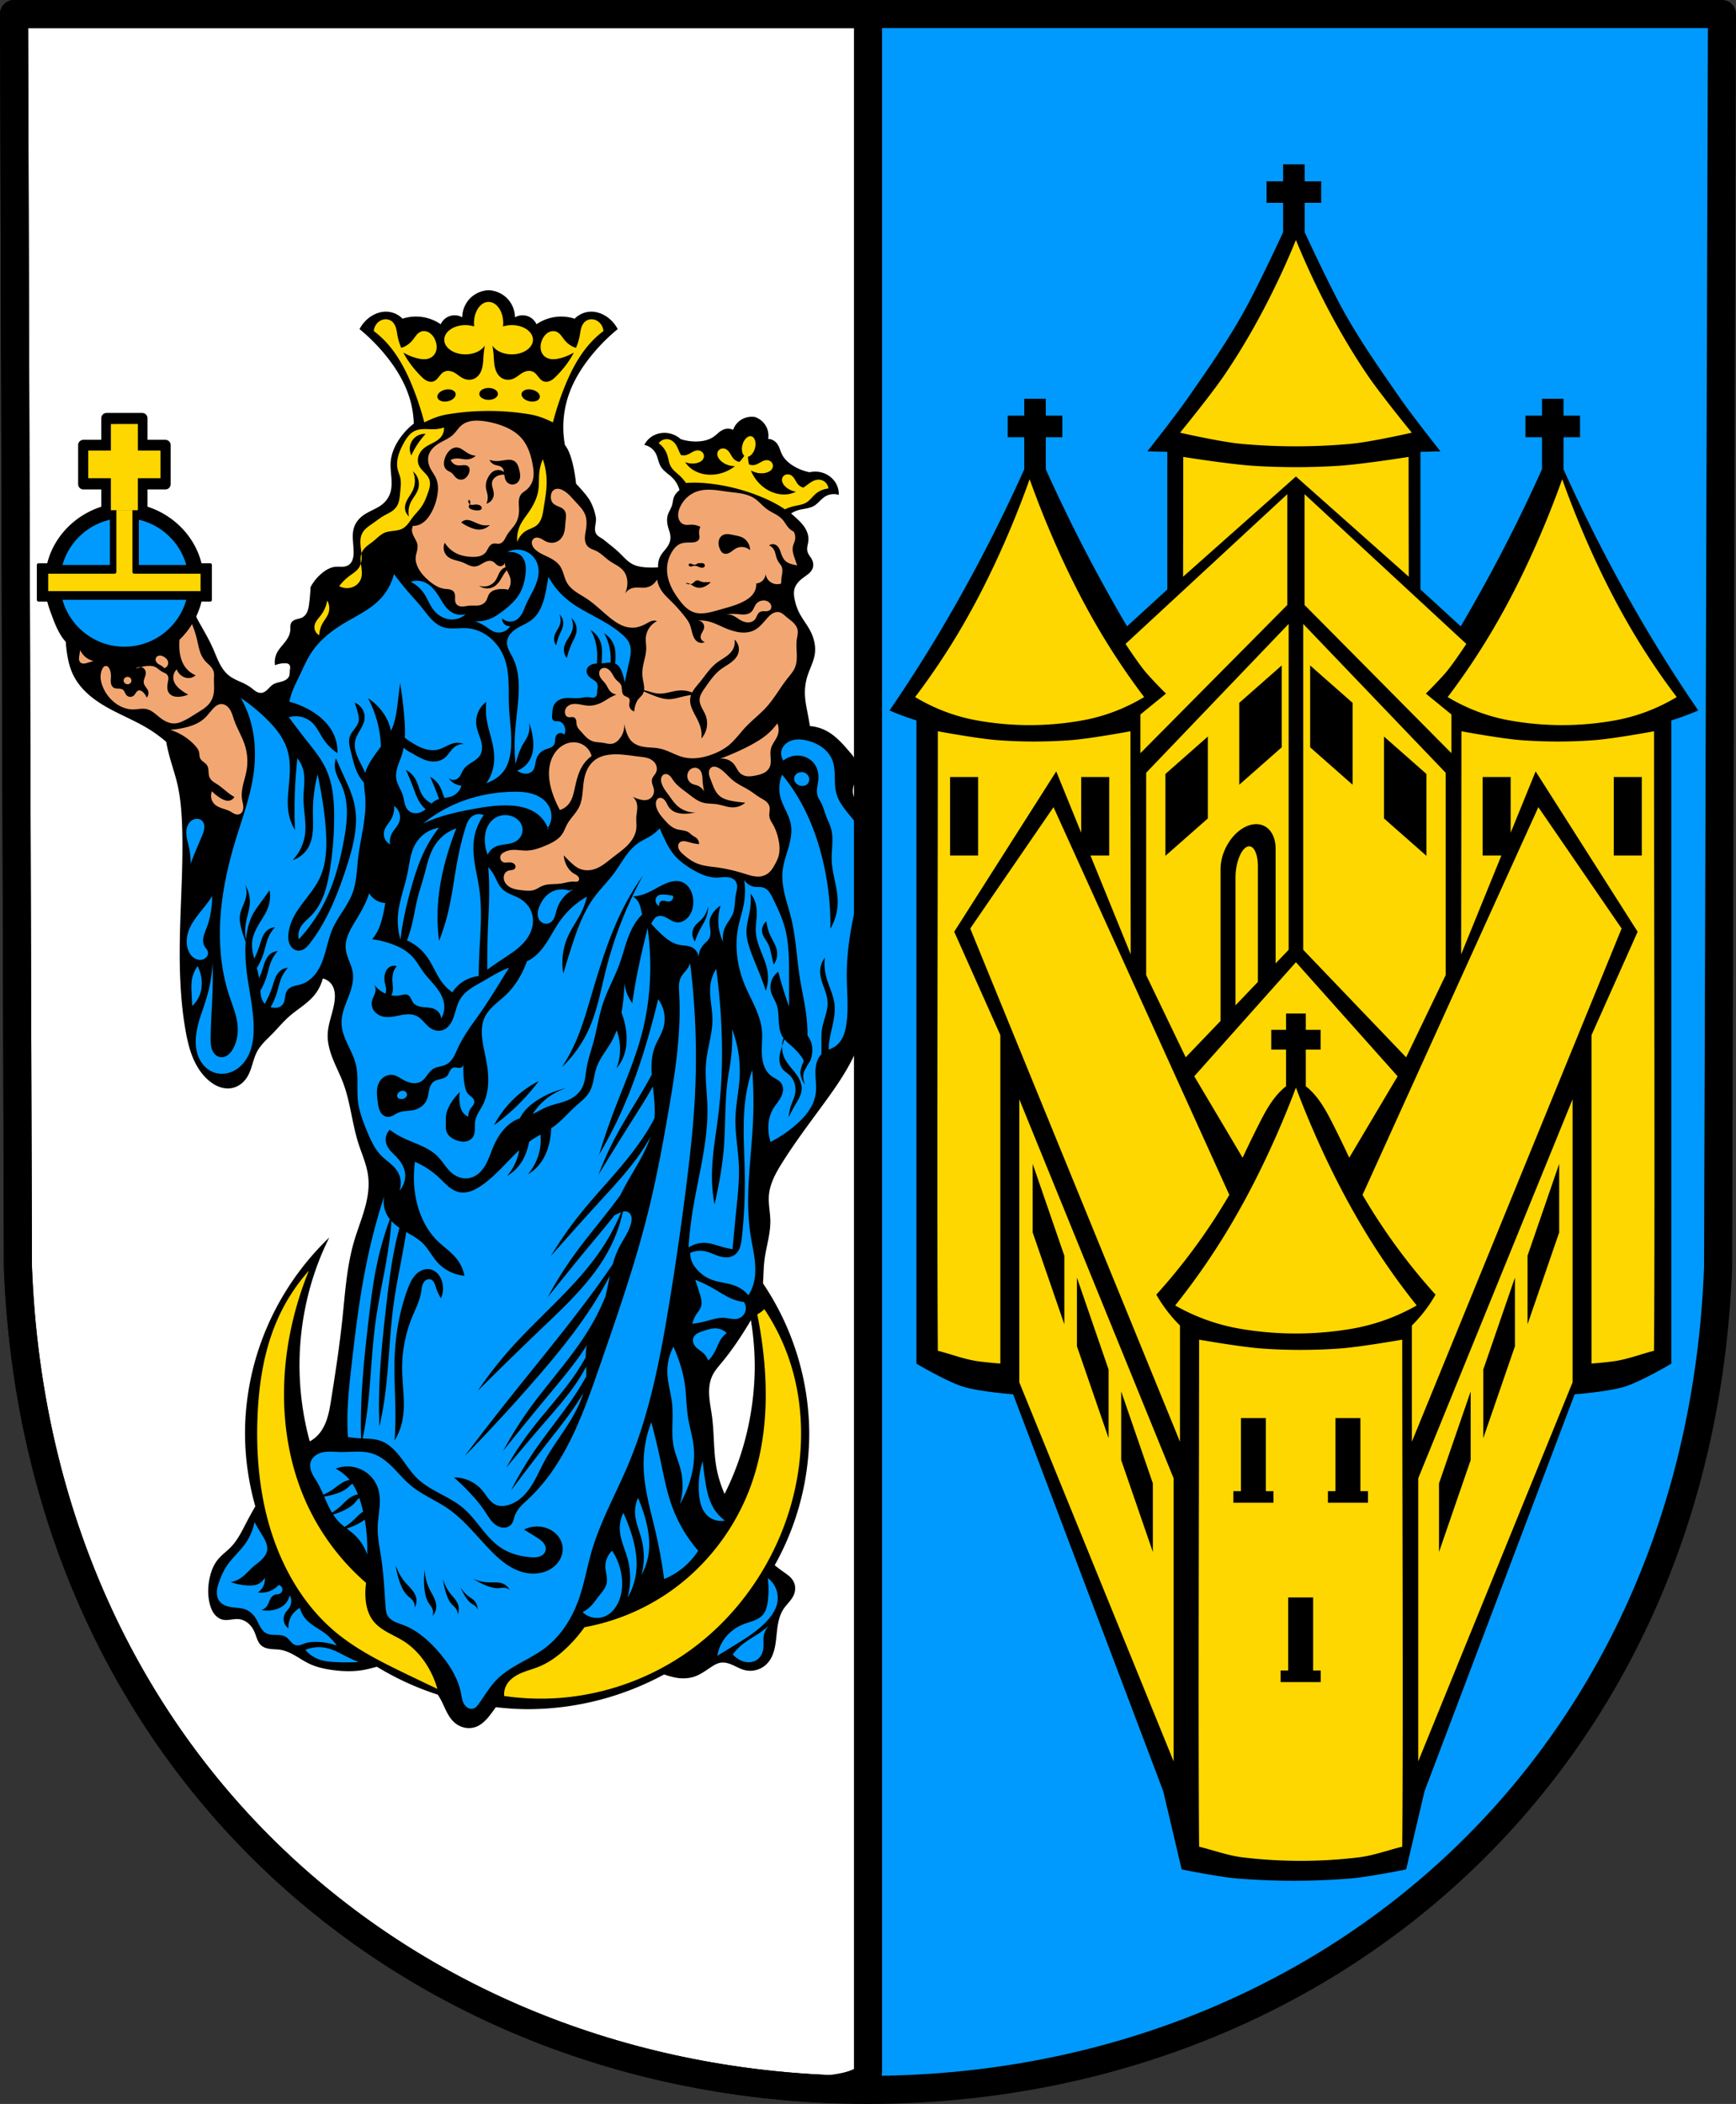 <svg xmlns="http://www.w3.org/2000/svg" width="494.933" height="599.651" viewBox="0 0 130.951 158.658"><rect x="0" y="0" width="130.951" height="158.658" fill="#333333" stroke="none"/><g transform="translate(10.816 170.925)"><path style="fill:#009aff;fill-opacity:1;fill-rule:evenodd;stroke:none;stroke-width:2.117;stroke-linecap:round;stroke-linejoin:round;stroke-miterlimit:4;stroke-dasharray:none;stroke-opacity:1" d="m119.077-169.867-.294 94.538c-1.434 37.541-29.765 61.982-64.123 62.003C20.333-13.372-8.01-37.823-9.463-75.33l-.294-94.538h64.415z"/><path style="opacity:1;fill:#fff;fill-opacity:1;fill-rule:evenodd;stroke:none;stroke-width:8;stroke-linecap:round;stroke-linejoin:round;stroke-miterlimit:4;stroke-dasharray:none;stroke-opacity:1;paint-order:fill markers stroke" d="m4 4 1.113 357.31C10.454 499.066 111.77 590.215 236.55 595.407c6.35-.64 10.918-2.478 10.918-4.66V4H4z" transform="matrix(.265 0 0 .265 -10.816 -170.925)"/><path style="opacity:1;fill:#000;fill-opacity:1;fill-rule:evenodd;stroke:#000;stroke-width:.794;stroke-linecap:round;stroke-linejoin:round;stroke-miterlimit:4;stroke-dasharray:none;stroke-opacity:1;paint-order:fill markers stroke" d="M-2.78-139.388v2.025h-1.746v2.95h1.747v2.934h2.691v-2.934h1.747v-2.95H-.088v-2.025z"/><path style="fill:#000;stroke:none;stroke-width:.265;stroke-linecap:butt;stroke-linejoin:miter;stroke-miterlimit:4;stroke-dasharray:none;stroke-opacity:1" d="M26.04-149.04a2.08 2.08 0 0 0-1.413.629 2.081 2.081 0 0 0-.575 1.414 1.169 1.169 0 0 0-1.047-.053 1.162 1.162 0 0 0-.576.576 3.293 3.293 0 0 0-2.88-.419 1.765 1.765 0 0 0-1.099-.523c-.547-.049-1.098.169-1.518.523a2.601 2.601 0 0 0-.628.785c.707.58 1.357 1.23 1.937 1.938.793.966 1.462 2.051 1.832 3.245.196.63.302 1.285.326 1.944a5.12 5.12 0 0 0-.254.208 5.17 5.17 0 0 0-.895 1.044c-.319.494-.552 1.055-.597 1.641-.03.393.024.787.054 1.18.03.392.034.796-.091 1.17-.1.3-.284.573-.522.783-.457.403-1.083.562-1.566.932-.287.22-.52.516-.634.858-.106.314-.111.653-.09.984.02.33.064.661.052.992a1.513 1.513 0 0 1-.09.504.774.774 0 0 1-.32.39.98.98 0 0 1-.476.108c-.165.003-.33-.012-.493.005-.36.037-.688.222-.97.448a3.475 3.475 0 0 0-.895 1.08c-.019.425-.056.848-.112 1.269a2.33 2.33 0 0 1-.127.564.876.876 0 0 1-.358.443c-.14.08-.304.107-.46.152a.961.961 0 0 0-.224.091.488.488 0 0 0-.173.167.593.593 0 0 0-.07.274c-.005.095.001.19-.005.285a1.361 1.361 0 0 1-.163.54c-.089.168-.202.32-.322.467-.186.228-.389.446-.522.709a1.562 1.562 0 0 0-.149.932 2 2 0 0 1 .746-.149c.061 0 .123.002.182.018a.295.295 0 0 1 .153.094c.025.03.04.065.05.103.01.037.014.076.013.114-.002.077-.018.153-.025.23-.012.125 0 .253-.038.373a.577.577 0 0 1-.216.285 1.107 1.107 0 0 1-.328.154c-.231.07-.48.104-.686.232-.155.098-.273.242-.405.37a1.205 1.205 0 0 1-.213.172.611.611 0 0 1-.257.09.71.71 0 0 1-.436-.128c-.13-.083-.244-.188-.367-.28a3.925 3.925 0 0 0-.746-.41c-.31-.14-.628-.275-.895-.485-.31-.244-.539-.578-.719-.93-.18-.35-.316-.722-.474-1.084-.3-.682-.68-1.326-1.045-1.976-.21-.374-.42-.766-.447-1.194-.015-.237.028-.474.053-.711.025-.237.03-.483-.053-.705l-.026-.058-11.175.23s.565 2.836 1.57 3.876c.018.268.046.534.085.8.085.59.222 1.18.484 1.715.296.603.745 1.122 1.258 1.555.514.432 1.093.78 1.688 1.093.891.467 1.825.857 2.685 1.379.487.296.95.633 1.38 1.007.061.339.136.675.224 1.007.185.7.427 1.384.596 2.088.246 1.025.333 2.08.373 3.132.101 2.622-.079 5.246-.149 7.869-.068 2.555-.031 5.127.41 7.645.12.684.271 1.367.53 2.01.26.645.633 1.253 1.149 1.719.248.224.53.415.842.534.312.119.657.164.985.1.459-.09.862-.392 1.118-.784.195-.297.308-.639.413-.979.104-.34.202-.684.37-.997.283-.521.742-.919 1.157-1.342.424-.434.811-.905 1.267-1.305.612-.537 1.343-.943 1.865-1.567.312-.373.54-.817.66-1.289.278.065.528.238.686.475.111.167.176.361.206.56.03.198.026.4.005.6-.093.876-.499 1.704-.528 2.584-.021.642.16 1.274.398 1.87.239.597.536 1.168.763 1.769.558 1.477.678 3.085 1.16 4.588.244.762.58 1.5.707 2.29.069.428.075.865.031 1.296-.13 1.293-.686 2.499-1.055 3.745-.565 1.912-.687 3.923-.896 5.906-.214 2.03-.523 4.05-.844 6.065-.078.492-.158.987-.313 1.46-.155.474-.39.93-.741 1.283a2.406 2.406 0 0 1-.476.369c-.03.011-.06.025-.091.037a22.059 22.059 0 0 1-.77-5.722c.005-3.382.78-6.706 2.25-9.645-4.066 3.902-6.356 9.235-6.359 14.8.008 1.851.27 3.692.777 5.476-.22.384-.436.769-.641 1.16-.349.666-.673 1.361-1.194 1.903-.323.336-.715.605-1.007.97-.308.385-.489.86-.596 1.342-.145.649-.163 1.331 0 1.976.066.262.163.52.322.737.159.218.385.394.647.456.2.048.41.028.615.001.204-.026.41-.06.616-.038.271.03.528.156.731.338.204.182.357.417.462.67.07.168.121.344.19.513.07.169.16.333.295.456.188.17.446.24.697.27.252.031.507.025.757.065.398.064.768.242 1.116.443.35.202.684.428 1.047.602.56.267 1.175.402 1.79.484.817.109 1.653.127 2.461-.037.29-.059.577-.14.864-.213a21.52 21.52 0 0 0 4.593 2.104c.089.137.173.276.249.42.152.292.276.597.428.889.151.291.332.573.579.79a1.7 1.7 0 0 0 .757.387c.28.06.576.044.846-.052.447-.159.79-.52 1.082-.894.151-.195.294-.396.437-.597.783.094 1.571.145 2.36.153a21.687 21.687 0 0 0 10.334-2.621c.34.117.683.22 1.04.268.424.056.863.03 1.267-.112.448-.157.834-.447 1.23-.708.23-.152.474-.298.746-.336.314-.044.629.06.917.191.288.131.567.29.873.368a1.754 1.754 0 0 0 1.79-.597c.35-.424.487-.983.56-1.528.057-.429.082-.862.156-1.289.073-.426.2-.85.44-1.21.234-.347.57-.626.746-1.006.076-.164.12-.343.12-.523a1.12 1.12 0 0 0-.12-.522 1.437 1.437 0 0 0-.345-.42c-.137-.118-.289-.22-.438-.325-.22-.155-.432-.318-.641-.486a20.385 20.385 0 0 0 2.606-9.917 20.42 20.42 0 0 0-3.49-11.34c.042-.57.04-1.146.108-1.714.121-1.012.465-2 .448-3.02-.01-.623-.157-1.243-.112-1.865.065-.905.524-1.73 1.007-2.498.953-1.52 2.036-2.952 3.095-4.4 1.082-1.481 2.153-3.006 2.76-4.737.571-1.633.706-3.382.82-5.109.14-2.126.257-4.254.447-6.376.091-1.01.198-2.024.113-3.034-.085-1.01-.377-2.028-1.008-2.82-.18-.228-.386-.434-.558-.667-.172-.232-.313-.5-.337-.788-.025-.314.088-.62.201-.914.113-.294.23-.6.21-.914a1.449 1.449 0 0 0-.22-.645 4.23 4.23 0 0 0-.415-.548c-.533-.629-1.092-1.268-1.827-1.64a3.202 3.202 0 0 0-1.193-.336 26.226 26.226 0 0 0-.15-.858c-.094-.495-.203-.989-.223-1.492a4.18 4.18 0 0 1 .186-1.417c.177-.563.477-1.093.56-1.678.086-.614-.078-1.245-.373-1.79-.236-.437-.553-.827-.783-1.268-.177-.339-.3-.705-.373-1.081-.05-.26-.075-.53 0-.783.054-.181.157-.345.283-.486.125-.14.273-.26.426-.372.133-.098.272-.19.394-.302a.96.96 0 0 0 .277-.407.842.842 0 0 0-.075-.633c-.053-.102-.122-.194-.185-.29a1.017 1.017 0 0 1-.15-.307.986.986 0 0 1 .002-.412c.024-.136.06-.27.072-.408a1.419 1.419 0 0 0-.086-.608 2.056 2.056 0 0 0-.302-.538c-.25-.328-.572-.593-.88-.868l-.037-.034c.173-.111.362-.198.561-.254.193-.055.393-.082.59-.122.196-.039.392-.091.564-.19.324-.183.533-.513.85-.709.3-.186.688-.234 1.032-.128a1.633 1.633 0 0 0-.272-.961 1.804 1.804 0 0 0-1.07-.74 1.852 1.852 0 0 0-.852-.003 3.697 3.697 0 0 1-1.182-.447c-.38-.224-.724-.526-.915-.913-.07-.142-.119-.293-.177-.44a1.39 1.39 0 0 0-.234-.415.914.914 0 0 0-.626-.304 1.46 1.46 0 0 0-.325-1.189 1.553 1.553 0 0 0-.662-.455 1.549 1.549 0 0 0-.798.08 1.459 1.459 0 0 0-.857.886.913.913 0 0 0-.695-.036 1.39 1.39 0 0 0-.403.25c-.122.102-.237.211-.368.302-.353.247-.8.346-1.24.36a3.696 3.696 0 0 1-1.251-.179 1.858 1.858 0 0 0-.748-.406 1.803 1.803 0 0 0-1.294.132 1.63 1.63 0 0 0-.7.712c.352.073.67.302.844.61.183.323.208.713.403 1.03.104.17.25.31.404.44.153.128.315.249.458.39.263.259.45.586.546.935l-.011.009c-.172.142-.328.313-.41.521-.08.203-.084.427-.15.635-.072.234-.22.438-.298.67-.1.3-.08.628 0 .933.07.26.182.514.187.783.005.252-.086.499-.224.709-.146.222-.344.408-.484.634a1.529 1.529 0 0 0-.224.932 5.987 5.987 0 0 1-.97 0c-.32-.026-.645-.08-.932-.224-.396-.198-.69-.549-1.007-.857-.36-.351-.77-.649-1.156-.97-.21-.175-.517-.275-.634-.522-.17-.36.067-.801 0-1.193a3.951 3.951 0 0 0-.448-1.268c-.269-.477-1.044-1.268-1.044-1.268s-.19-2.14-.838-2.918a7.469 7.469 0 0 1 .21-3.56c.37-1.194 1.039-2.28 1.832-3.246.58-.707 1.23-1.357 1.937-1.937-.155-.3-.37-.568-.628-.785-.42-.355-.97-.572-1.518-.524-.413.037-.81.226-1.1.524a3.294 3.294 0 0 0-2.88.419 1.161 1.161 0 0 0-.575-.576 1.17 1.17 0 0 0-1.047.052 2.081 2.081 0 0 0-.576-1.413 2.08 2.08 0 0 0-1.413-.629zm19.786 77.667c.184 1.124.282 2.265.291 3.408-.005 3.403-.79 6.745-2.276 9.697a9.179 9.179 0 0 1-.576-1.783c-.273-1.334-.192-2.715-.373-4.065-.07-.52-.178-1.035-.21-1.559s.017-1.065.248-1.536c.168-.345.426-.637.67-.932.748-.9 1.407-1.872 2.014-2.872.072-.118.142-.238.212-.358z"/><path style="fill:#009aff;fill-opacity:1;stroke:none;stroke-width:.165;stroke-linecap:butt;stroke-linejoin:miter;stroke-miterlimit:4;stroke-dasharray:none;stroke-opacity:1" d="M28.285-129.476a1.663 1.663 0 0 0-.822.17c.176 0 .353.002.525.04.172.037.339.108.473.222.19.163.304.4.354.646.05.245.04.498.013.746-.051.483-.166.964-.394 1.392-.32.6-.845 1.065-1.392 1.47-.256.19-.521.372-.813.5a2.584 2.584 0 0 1-1.209.21c.307.11.6.26.867.446.179.123.35.263.552.342.22.085.47.09.693.014.223-.076.419-.233.54-.435a.54.54 0 0 1-.498-.21.542.542 0 0 1-.105-.367.888.888 0 0 0 1.024.131c.207-.112.36-.304.474-.51.114-.206.194-.43.287-.645.22-.506.521-.975.73-1.486.104-.255.184-.522.216-.796a1.853 1.853 0 0 0-.08-.817 1.578 1.578 0 0 0-.444-.661 1.63 1.63 0 0 0-.99-.402zm-9.383 1.836a4.221 4.221 0 0 1-1.031 1.884c-.75.79-1.768 1.254-2.702 1.813-.944.565-1.836 1.257-2.453 2.168-.39.576-.66 1.222-.96 1.849-.185.387-.384.77-.533 1.173a5.15 5.15 0 0 0-.213.746 6.38 6.38 0 0 1 1.564.64c.769.442 1.462 1.07 1.813 1.884.183.424.269.89.249 1.35a3.834 3.834 0 0 1-1.067-1.066c-.27-.406-.467-.869-.817-1.208a1.81 1.81 0 0 0-.83-.456 1.809 1.809 0 0 0-.948.03c.453.611.915 1.215 1.387 1.812.508.644 1.033 1.286 1.386 2.026.58 1.214.66 2.602.64 3.946a24.827 24.827 0 0 1-.355 3.946c-.102.579-.23 1.156-.439 1.705-.21.549-.504 1.071-.912 1.495-.299.31-.663.573-.853.96a1.32 1.32 0 0 0-.107.852c.8-.859 1.475-1.836 1.993-2.89.718-1.457 1.133-3.047 1.42-4.646.118-.663.216-1.332.217-2.006 0-.674-.099-1.354-.36-1.975-.188-.448-.462-.87-.533-1.351a1.678 1.678 0 0 1 .07-.782c.16.382.327.76.499 1.137.343.753.713 1.503.888 2.311.346 1.595-.097 3.247-.604 4.797-.652 1.996-1.434 3.985-2.71 5.652-.119.157-.244.312-.402.43a.817.817 0 0 1-.55.176.69.69 0 0 1-.363-.15.879.879 0 0 1-.242-.312c-.114-.24-.13-.517-.105-.782.042-.473.203-.93.426-1.35.538-1.012 1.426-1.81 1.92-2.844.49-1.027.553-2.205.498-3.342a24.627 24.627 0 0 0-.32-2.808 39.828 39.828 0 0 0-.32-1.706 11.14 11.14 0 0 0-.356 2.808c0 .473.032.948-.003 1.42s-.139.95-.388 1.353c-.258.418-.67.739-1.137.888.493-.512.821-1.18.924-1.884.136-.929-.113-1.87-.107-2.808.005-.726.16-1.47-.035-2.169a2.235 2.235 0 0 0-.427-.817c-.041.39-.076.782-.106 1.173a35.88 35.88 0 0 0-.107 2.453c-.005.593.007 1.185.035 1.777a3.616 3.616 0 0 1-.462-1.173c-.146-.723-.068-1.47 0-2.204.082-.879.145-1.784-.106-2.63-.28-.943-.929-1.733-1.635-2.418a13.777 13.777 0 0 0-1.884-1.528c.299.527.538 1.09.71 1.67.413 1.388.443 2.872.214 4.302-.253 1.58-.812 3.091-1.28 4.621-.582 1.9-1.027 3.849-1.173 5.83-.15 2.047.027 4.132.675 6.079.214.64.478 1.27.58 1.937.107.696.023 1.436-.33 2.044a1.437 1.437 0 0 1-.377.444.779.779 0 0 1-.548.16.719.719 0 0 1-.391-.188.987.987 0 0 1-.243-.364c-.108-.273-.114-.575-.113-.87.006-1.162.104-2.321.142-3.483.025-.746.025-1.494 0-2.24-.036.878-.18 1.752-.426 2.595-.26.89-.635 1.75-.782 2.666-.094.585-.09 1.198.11 1.756.1.279.25.541.448.762.198.22.445.399.722.504.267.102.558.135.842.103.284-.032.56-.128.806-.273.537-.316.918-.855 1.129-1.441.21-.586.264-1.218.252-1.84-.022-1.254-.295-2.488-.47-3.73-.123-.87-.196-1.756-.129-2.63-.094-.26-.183-.522-.263-.786-.123-.406-.23-.83-.168-1.25.038-.262.141-.51.243-.755.101-.246.203-.495.237-.758a1.55 1.55 0 0 0-.096-.77c.253.399.38.875.36 1.346-.02.499-.2.975-.288 1.466-.079.442-.08.898-.009 1.341.02-.194.043-.388.077-.58.087-.482.228-.958.463-1.387.143-.263.321-.505.497-.747.25-.342.5-.686.747-1.03.071.389.047.795-.071 1.173-.173.553-.533 1.024-.818 1.528-.211.375-.384.78-.426 1.209-.041.42.048.834.16 1.244.162-.33.301-.67.413-1.021.062-.194.116-.39.195-.577.079-.187.184-.367.334-.504.17-.156.395-.251.625-.265-.2.211-.363.456-.481.721-.167.376-.24.785-.36 1.178a5.132 5.132 0 0 1-.53 1.173c.067.253.125.51.17.767.098-.228.187-.46.263-.698.062-.194.116-.39.194-.578.08-.187.184-.366.334-.503.17-.156.395-.251.625-.265-.2.211-.363.456-.48.721-.167.376-.24.784-.36 1.177-.117.38-.28.746-.48 1.09.007.135.019.269.045.401.043.218.134.43.288.587.243-.435.445-.894.597-1.37.062-.193.116-.39.195-.577a1.42 1.42 0 0 1 .334-.504c.17-.156.394-.25.624-.264-.2.21-.362.455-.48.72-.167.376-.24.785-.36 1.178a5.124 5.124 0 0 1-.468 1.065c.009.002.016.007.025.01.156.04.32.058.48.027a.673.673 0 0 0 .408-.24c.11-.145.143-.333.17-.513.026-.18.051-.366.15-.519a.729.729 0 0 1 .222-.213c.087-.055.183-.096.28-.127.197-.064.404-.094.6-.158.396-.128.74-.394 1.003-.717.263-.323.45-.703.594-1.094.288-.782.41-1.621.75-2.383.414-.932 1.136-1.71 1.492-2.666.316-.846.322-1.77.427-2.667.179-1.532.653-3.047.533-4.585-.028-.358-.086-.718-.092-1.076a3.344 3.344 0 0 1-.49-.727c-.25-.513-.366-1.08-.504-1.634-.047-.185-.096-.371-.118-.561a1.286 1.286 0 0 1 .046-.568c.075-.219.227-.401.367-.586.14-.184.275-.386.306-.616a1.345 1.345 0 0 0-.049-.48 7.003 7.003 0 0 0-.264-.865c.244.094.454.272.588.496.134.224.19.494.157.753-.037.292-.18.558-.328.813-.147.254-.303.51-.369.797-.083.365-.012.75.12 1.1.13.352.319.677.48 1.015.053.108.102.218.148.33.116-.408.332-.788.571-1.141.194-.287.404-.565.61-.846-.002-.088-.001-.177-.006-.265a8.232 8.232 0 0 0-.361-1.947 8.484 8.484 0 0 0-.6-1.441c.361.237.687.53.96.865.265.323.482.688.625 1.08.062.17.108.343.14.52.045-.091.087-.183.125-.277.233-.587.314-1.222.391-1.849.06-.497.12-.995.178-1.492.143.872.25 1.75.32 2.63.04.5.064 1.006.037 1.506.226.173.462.333.707.476.277.162.567.305.876.388.31.083.64.103.95.021.21-.055.403-.155.597-.25.194-.097.392-.19.605-.23.24-.046.494-.021.72.071a1.083 1.083 0 0 0-.696.216c-.152.115-.27.268-.386.42-.116.15-.233.304-.383.422a1.298 1.298 0 0 1-.738.257 1.95 1.95 0 0 1-.776-.137c-.312-.119-.597-.295-.889-.457-.18-.1-.364-.194-.529-.319-.052-.039-.1-.083-.146-.13a4.416 4.416 0 0 1-.127.518c-.097.305-.23.598-.326.903-.096.305-.156.63-.1.946.038.22.13.428.229.629.098.201.203.4.268.615.06.197.085.402.138.601.052.2.136.398.288.537a.822.822 0 0 0 .63.19c.225-.022.437-.123.615-.262l.044-.039-.02-.013c-.165-.13-.299-.297-.411-.476-.234-.37-.375-.79-.529-1.2-.16-.431-.337-.856-.529-1.274.314.168.577.43.745.744.189.352.259.76.457 1.106.17.296.431.537.74.683.098-.092.2-.179.32-.241.077-.04.158-.069.24-.093l-.151-.406c-.161-.43-.338-.855-.53-1.273.315.168.577.43.746.745.144.269.22.57.336.852.205-.032.413-.063.604-.145.327-.142.583-.438.675-.782a1.306 1.306 0 0 1-.96-.569.55.55 0 0 0 .675.036.898.898 0 0 0 .261-.334c.066-.127.12-.26.202-.377.157-.226.4-.375.633-.522.234-.147.472-.307.61-.545a1.1 1.1 0 0 0 .139-.548c0-.19-.037-.38-.09-.563-.107-.366-.275-.716-.333-1.093a1.91 1.91 0 0 1 .122-1.01c.13-.317.35-.598.625-.803-.05.461-.039.929.036 1.387.105.65.334 1.273.461 1.92.093.472.131.96.062 1.437-.073.504-.266.99-.559 1.406.158-.061.312-.133.462-.213a2.69 2.69 0 0 0 .64-.462c.238-.24.413-.54.532-.858.118-.317.18-.654.214-.99.11-1.1-.095-2.203-.142-3.307-.027-.628-.003-1.259-.033-1.888-.03-.628-.118-1.262-.358-1.844a3.648 3.648 0 0 0-.924-1.316c-.51-.46-1.164-.77-1.849-.817-.297-.021-.595.007-.892.017-.298.01-.6.002-.885-.088-.357-.114-.665-.35-.924-.622-.259-.271-.477-.579-.711-.871-.305-.38-.639-.736-.96-1.102-.4-.457-.78-.932-1.137-1.422zm11.649.214c-.087.505-.162 1.014-.288 1.512a4.43 4.43 0 0 1-.332.929c-.15.294-.349.565-.604.774-.34.279-.762.434-1.137.664-.187.114-.364.25-.503.42-.14.17-.238.378-.256.597-.017.215.045.429.133.626.088.197.202.38.299.573.494.986.498 2.141.408 3.24-.082 1-.233 1.997-.264 3a12.51 12.51 0 0 0 .072 1.776c.066-.268.146-.532.24-.792.081-.222.172-.442.288-.648.118-.21.261-.405.36-.624.149-.328.191-.703.12-1.056.138.364.235.743.288 1.128.065.465.065.951-.096 1.392a1.828 1.828 0 0 1-1.08 1.104c.114.088.246.153.384.192.133.037.274.05.41.024a.649.649 0 0 0 .358-.192.896.896 0 0 0 .193-.425c.033-.154.049-.312.095-.463.093-.302.313-.565.6-.696.132-.06.274-.092.408-.146a.872.872 0 0 0 .191-.102.503.503 0 0 0 .145-.16c.058-.105.068-.23.078-.35.01-.12.024-.245.09-.346a.387.387 0 0 1 .289-.171.384.384 0 0 1 .311.123.805.805 0 0 0-.048-.744.639.639 0 0 0-.152-.171.464.464 0 0 0-.208-.093c-.064-.01-.13-.004-.195-.005a.37.37 0 0 1-.189-.043.26.26 0 0 1-.092-.099.377.377 0 0 1-.04-.13c-.012-.091.002-.183.012-.274.021-.202.02-.411.096-.6a.908.908 0 0 1 .36-.421c.158-.1.342-.157.528-.18.35-.04.705.036 1.056 0 .225-.022.447-.09.672-.071.106.01.21.037.315.04a.453.453 0 0 0 .156-.023.279.279 0 0 0 .13-.09.338.338 0 0 0 .06-.161c.008-.058.007-.116.011-.174.008-.106.03-.209.04-.314a.594.594 0 0 0-.04-.31c-.054-.114-.16-.194-.264-.265-.1-.067-.205-.13-.296-.21a.67.67 0 0 1-.208-.293.504.504 0 0 1 0-.301.544.544 0 0 1 .168-.251.833.833 0 0 1 .45-.17c.043-.005.086-.006.13-.008.022-.227.031-.455.025-.682a3.99 3.99 0 0 0-.25-1.353 3.12 3.12 0 0 0-.252-.502c.382.223.672.599.792 1.024.112.393.08.81.058 1.218-.005.093-.006.186-.01.28.185-.014.368-.05.552-.059a1.49 1.49 0 0 1 .126 0c.004-.12.005-.239.002-.358a3.993 3.993 0 0 0-.251-1.353 3.116 3.116 0 0 0-.252-.502c.382.224.673.599.793 1.024.111.393.08.81.058 1.218l-.001.046c.023.01.048.019.07.032a.83.83 0 0 1 .266.262c.07.105.12.221.166.338.099.256.171.522.216.792.096-.49.2-.978.312-1.464.058-.25.117-.501.136-.757a1.564 1.564 0 0 0-.112-.755c-.11-.245-.303-.444-.504-.624-.636-.567-1.387-.987-2.136-1.392-.697-.376-1.403-.747-2.016-1.248a5.921 5.921 0 0 1-1.44-1.727zm-9.944.293a1.409 1.409 0 0 0-.444.085c.4.197.747.499.998.867.274.402.434.878.735 1.26.317.404.8.687 1.313.71.4.017.804-.128 1.102-.394-.34.093-.717.045-1.023-.132a1.862 1.862 0 0 1-.542-.504c-.15-.198-.273-.414-.404-.625a4.158 4.158 0 0 0-.536-.724 1.8 1.8 0 0 0-.75-.484 1.398 1.398 0 0 0-.45-.06zm10.768 2.535a.922.922 0 0 1 .292.774c-.025.238-.14.452-.236.669a4.63 4.63 0 0 0-.292.892.82.82 0 0 1-.153-.595c.025-.185.112-.353.203-.513.092-.16.19-.32.242-.498.069-.238.048-.505-.056-.729zm.895.268c.29.24.449.63.406 1.005-.035.31-.195.588-.329.87-.176.37-.312.76-.405 1.159a1.013 1.013 0 0 1-.213-.773c.035-.241.156-.46.283-.668.127-.207.263-.414.335-.646.097-.31.068-.657-.077-.947zm17.233 9.17a1.718 1.718 0 0 0-.593.073 1.265 1.265 0 0 0-.513.306.993.993 0 0 0-.278.524c-.041.237.019.49.162.683a1.698 1.698 0 0 1 1.3-.357c.41.06.798.28 1.04.617.247.342.332.782.293 1.202-.019.196-.063.39-.088.585-.026.195-.032.396.023.585.06.21.193.39.292.585.142.278.217.585.325.878.136.37.326.722.422 1.105.19.748.01 1.536.033 2.307.034 1.063.457 2.09.455 3.153a3.995 3.995 0 0 1-.553 2.015 21.026 21.026 0 0 0-.65-5.46c-.4-1.57-.985-3.097-1.82-4.485-.348-.58-.74-1.135-1.17-1.658a2.65 2.65 0 0 0-.13 1.69c.18.7.643 1.307.78 2.015.117.599-.01 1.217-.177 1.803-.168.586-.38 1.166-.44 1.772-.06.601.032 1.208.174 1.795s.333 1.16.476 1.748c.359 1.468.414 2.992.65 4.485.15.945.371 1.878.488 2.827a12.9 12.9 0 0 1 .094 1.532c.11.153.203.32.267.498.144.398.103.841 0 1.243-.054.21-.217.375-.313.57-.096.193-.235.377-.261.591-.033.265-.007.555.134.789-.219-.212-.326-.52-.361-.815-.026-.215.058-.43.115-.64.029-.108.122-.203.114-.314-.01-.15-.124-.277-.212-.399-.22-.304-.495-.565-.78-.812a4.034 4.034 0 0 1-.444-.428c-.062.175-.122.35-.18.527.002-.062.002-.123.009-.185.017-.147.055-.29.104-.43-.025-.033-.052-.066-.074-.101-.22-.355-.268-.787-.29-1.203-.02-.417-.022-.843-.165-1.235-.113-.31-.31-.586-.403-.903a1.45 1.45 0 0 1 .019-.867c.095-.279.277-.527.514-.7a31.72 31.72 0 0 0 .813 2.633c.002-.823.002-1.647 0-2.47-.003-1.179-.012-2.374-.325-3.51-.212-.77-.56-1.494-.91-2.21a2.678 2.678 0 0 0-.266-.46.912.912 0 0 0-.417-.32 1.144 1.144 0 0 0-.339-.049c-.115-.003-.23 0-.343-.016a1.096 1.096 0 0 1-.78-.52 5.74 5.74 0 0 1-.033 1.82c-.106.592-.305 1.165-.422 1.755-.287 1.443-.072 2.962.487 4.322.235.57.528 1.115.779 1.679.251.563.463 1.153.521 1.767.058.606-.035 1.218-.001 1.826.017.305.066.61.18.893.112.283.291.544.536.725.125.093.265.164.398.246.133.082.262.177.35.307a.835.835 0 0 1 .128.53 1.365 1.365 0 0 1-.164.527c-.173.327-.433.602-.615.925a2.75 2.75 0 0 0-.324 1.268c-.012.395.043.793.162 1.17a9.5 9.5 0 0 0 1.885-1.268c.368-.317.713-.665.988-1.066.274-.4.476-.857.54-1.339.07-.532-.03-1.072-.023-1.609.003-.269.033-.54.122-.793.07-.2.18-.387.327-.538.003-.292.004-.584.002-.876-.004-.338-.01-.678.04-1.012.053-.346.167-.68.263-1.016.097-.337.178-.684.161-1.034-.018-.4-.162-.782-.298-1.158-.136-.377-.269-.765-.262-1.165.005-.368.132-.733.355-1.026-.053.456-.025.921.082 1.367.174.723.554 1.394.643 2.133.062.518-.022 1.042-.133 1.552-.11.51-.247 1.017-.291 1.537-.01.117-.013.235-.013.353.155-.068.313-.134.455-.225.275-.177.481-.448.619-.746.137-.297.21-.62.258-.944.18-1.202.038-2.424.033-3.64-.01-2.052.37-4.088.877-6.077.209-.817.44-1.634.52-2.474.08-.84-.001-1.717-.39-2.466-.251-.486-.621-.898-.966-1.323-.344-.425-.673-.88-.821-1.407-.118-.417-.116-.857-.126-1.29-.01-.434-.034-.877-.2-1.277a2.224 2.224 0 0 0-.753-.932 3.202 3.202 0 0 0-1.099-.499 2.857 2.857 0 0 0-.598-.092zm.144 2.461a.613.613 0 0 0-.242.05.557.557 0 0 0-.201.145.47.47 0 0 0-.108.222.484.484 0 0 0 .074.344.62.62 0 0 0 .274.226c.117.052.25.07.377.045a.484.484 0 0 0 .404-.417.516.516 0 0 0-.023-.232.572.572 0 0 0-.314-.333.608.608 0 0 0-.241-.05zm-21.777 1.48c-1.542.03-3.083.35-4.487.987-.816.37-1.584.845-2.28 1.41a11.569 11.569 0 0 1 1.622-.611 19.942 19.942 0 0 1 1.832-.423c.992-.192 1.998-.364 3.008-.329.754.026 1.534.18 2.138.634.356.268.636.636.805 1.05.14-.207.234-.446.263-.694a1.56 1.56 0 0 0-.128-.825 1.75 1.75 0 0 0-.492-.624 2.316 2.316 0 0 0-.7-.382c-.503-.176-1.047-.203-1.581-.193zm2.638 2.717c-.018.026-.034.054-.054.08l.094.023c-.012-.035-.027-.069-.04-.103zm-11.597-1.65c.029.353-.053.713-.23 1.018-.086.149-.194.283-.29.425a1.433 1.433 0 0 0-.228.458.899.899 0 0 0 .05.575c.079.179.219.33.391.423-.04-.288.014-.59.154-.845.151-.276.396-.496.518-.786a1.06 1.06 0 0 0 .042-.698 1.06 1.06 0 0 0-.407-.57zm6.415.62a.88.88 0 0 0-.55.185 1.153 1.153 0 0 0-.31.394c-.077.151-.13.313-.18.474-.235.757-.42 1.53-.57 2.308-.266 1.383-.422 2.787-.76 4.154a15.957 15.957 0 0 1-.652 2.037 13.86 13.86 0 0 1-.108-2.308c.055-1.522.362-3.027.814-4.48.177-.569.376-1.13.597-1.684a2.952 2.952 0 0 0-.95.516 3.257 3.257 0 0 0-.814 1.005c-.327.616-.468 1.31-.652 1.982-.174.635-.39 1.26-.543 1.9-.125.522-.208 1.053-.326 1.576-.113.497-.258.987-.434 1.466.565.25 1.066.646 1.439 1.14.505.668.772 1.497 1.303 2.145.196.238.425.45.679.624a2.687 2.687 0 0 1 1.982-1.221c.008-.598.026-1.195.054-1.792.074-1.576.218-3.163 0-4.725-.176-1.268-.589-2.534-.407-3.801a4.136 4.136 0 0 1 .733-1.82.88.88 0 0 0-.345-.075zm1.905.075a1.459 1.459 0 0 0-.911.376 1.667 1.667 0 0 0-.442.69c-.09.26-.125.538-.123.814.004.377.076.753.212 1.104.123-.267.344-.488.611-.61.232-.108.49-.14.744-.176.253-.036.512-.078.736-.2.174-.096.323-.24.42-.413a.976.976 0 0 0 .12-.575 1.032 1.032 0 0 0-.257-.566 1.302 1.302 0 0 0-.518-.35 1.493 1.493 0 0 0-.592-.094zm-23.155.28a.621.621 0 0 0-.141.007.763.763 0 0 0-.47.29 1.062 1.062 0 0 0-.196.434 1.613 1.613 0 0 0-.022.478c.028.318.126.626.194.938.09.41.13.83.12 1.25.121-.331.25-.66.385-.985.167-.401.344-.798.504-1.202a1.85 1.85 0 0 0 .148-.523.796.796 0 0 0-.021-.271.54.54 0 0 0-.5-.416zm18.215.676c-.54.08-1.05.349-1.421.75-.246.264-.43.583-.557.92-.209.553-.267 1.15-.384 1.729-.222 1.1-.658 2.162-.73 3.283a5.118 5.118 0 0 0 .192 1.747c.06-.495.138-.988.23-1.478.142-.743.32-1.479.52-2.208.335-1.233.732-2.46 1.362-3.572.233-.409.496-.8.788-1.17zm16.656.037c-.182.205-.39.385-.62.535-.327.215-.693.367-1.014.592-.396.276-.712.654-.99 1.05-.28.396-.525.814-.813 1.203-.463.628-1.029 1.175-1.492 1.803-.784 1.062-1.25 2.323-1.662 3.577-.24.728-.465 1.46-.676 2.197a4.806 4.806 0 0 1 .338-2.789c.3-.675.756-1.273 1.07-1.943.16-.342.283-.702.366-1.07a6.302 6.302 0 0 0-2.028 1.83c-.356.502-.636 1.053-.97 1.57-.332.518-.73 1.012-1.255 1.332-.087.053-.178.1-.27.143-.053.149-.11.296-.172.44-.334.779-.8 1.506-1.411 2.092-.289.277-.607.52-.899.792-.292.272-.561.579-.723.944-.205.462-.223.985-.173 1.488.064.653.236 1.29.348 1.935.182 1.054.191 2.186-.296 3.138-.103.2-.227.39-.335.589a2.03 2.03 0 0 0-.24.63c-.036.213-.019.43-.028.645-.01.216-.05.44-.181.61a.803.803 0 0 1-.518.286c-.2.03-.405 0-.598-.06-.198-.059-.39-.149-.547-.283a.959.959 0 0 1-.324-.518c-.034-.154-.021-.313-.018-.47.004-.215-.011-.432.018-.645.04-.297.163-.578.313-.837.194-.334.436-.64.715-.906a2.967 2.967 0 0 0 0 .854c.036.248.107.499.261.697.1.129.234.232.384.296-.01-.215.052-.432.174-.61.057-.083.127-.157.183-.241.056-.084.1-.18.096-.282a.394.394 0 0 0-.058-.183.7.7 0 0 0-.124-.149c-.095-.089-.204-.162-.289-.26-.141-.164-.202-.38-.243-.593a6.131 6.131 0 0 1-.105-.976 8.736 8.736 0 0 1 0-.61.317.317 0 0 1-.21.21c-.09.026-.185.011-.278-.003a.592.592 0 0 0-.28.002.377.377 0 0 0-.157.11.745.745 0 0 0-.106.162c-.059.115-.104.241-.19.338a.655.655 0 0 1-.225.16 1.556 1.556 0 0 1-.265.086c-.18.044-.37.082-.52.19a.795.795 0 0 0-.24.293 1.536 1.536 0 0 0-.12.36c-.055.25-.077.509-.18.741-.09.203-.24.378-.42.508s-.391.215-.609.26c-.359.072-.742.035-1.08.174-.141.057-.268.142-.403.213a.855.855 0 0 1-.434.118.615.615 0 0 1-.343-.136.863.863 0 0 1-.23-.29c-.113-.224-.145-.477-.176-.725-.032-.25-.066-.502-.059-.754a1.56 1.56 0 0 1 .18-.727 1.09 1.09 0 0 1 .457-.439.966.966 0 0 1 .624-.084c.248.052.46.204.68.33.215.125.447.229.692.267.246.038.509.006.72-.127.18-.113.31-.289.436-.46.126-.172.256-.349.435-.464.15-.096.327-.144.501-.185.174-.042.351-.08.51-.163.228-.12.403-.322.536-.543.133-.22.228-.461.336-.695.465-1.01 1.162-1.891 1.795-2.806.476-.687.918-1.398 1.359-2.109l.704-1.137c-.042.015-.085.028-.127.045-.654.254-1.248.639-1.859.985-.314.179-.636.348-.932.556-.296.209-.57.459-.758.768-.282.463-.354 1.021-.563 1.521a1.887 1.887 0 0 1-.283.486c-.12.145-.273.265-.45.33a.977.977 0 0 1-.494.046 1.175 1.175 0 0 1-.463-.186c-.189-.126-.34-.299-.495-.465-.155-.167-.317-.332-.52-.436a1.388 1.388 0 0 0-.629-.14 3.31 3.31 0 0 0-.645.075c-.426.083-.866.192-1.288.093a1.17 1.17 0 0 1-.641-.387.923.923 0 0 1-.204-.712c.023-.147.085-.285.145-.421.06-.136.12-.275.136-.423a.772.772 0 0 0-.14-.536c.213.333.53.595.893.752a.956.956 0 0 0 .04-.39c-.013-.134-.055-.262-.083-.393a1.493 1.493 0 0 1 .018-.768.827.827 0 0 1 .318-.449.638.638 0 0 1 .553-.065 1.31 1.31 0 0 0-.262.478 2.03 2.03 0 0 0-.056.73c.01.15.029.302.03.453 0 .152-.018.305-.077.445-.013.03-.03.06-.047.088.232.041.47.042.7-.007.09-.02.177-.045.268-.057a.493.493 0 0 1 .267.029.426.426 0 0 1 .145.112c.04.047.073.1.101.155.057.11.102.227.177.324.091.118.222.2.361.25.14.05.287.073.435.087.148.014.296.02.443.041.147.021.293.058.423.13a.89.89 0 0 1 .45.675c.178-.303.259-.663.226-1.014-.045-.489-.3-.935-.601-1.322-.302-.388-.656-.734-.948-1.128-.289-.39-.516-.827-.845-1.183-.456-.494-1.08-.803-1.718-1.015a7.528 7.528 0 0 0-1.324-.31c.193-.23.354-.486.479-.76.139-.306.231-.63.31-.957.08-.335.146-.674.197-1.014a1.501 1.501 0 0 1-1.212-.733c-.101.308-.224.61-.366.901-.241.496-.538.962-.817 1.437-.162.277-.32.559-.433.86-.113.3-.18.622-.158.943.023.318.133.623.248.92.116.297.238.596.287.91.07.45-.013.91-.149 1.343-.136.433-.323.848-.47 1.277-.135.39-.236.799-.226 1.211.013.545.22 1.067.45 1.56.23.495.489.982.62 1.51.227.916.057 1.882.17 2.818.09.751.362 1.467.647 2.168.285.699.596 1.409 1.127 1.944.2.201.426.373.641.557.216.184.423.384.57.626.26.425.313.97.141 1.436.328-.349.487-.849.423-1.323-.06-.436-.296-.831-.592-1.155-.15-.165-.317-.314-.466-.48a1.592 1.592 0 0 1-.351-.562 1.069 1.069 0 0 1 .254-1.07c.283.213.585.402.901.562.464.236.955.41 1.43.624.474.213.938.47 1.302.842.402.41.671.947 1.127 1.295.183.14.392.244.614.3.223.056.458.062.682.01.224-.052.433-.161.612-.305.18-.143.332-.32.458-.512.29-.44.446-.95.648-1.436.191-.461.427-.907.741-1.294.315-.387.712-.714 1.174-.903.043-.018.086-.031.13-.047.075-.145.157-.286.255-.416.315-.422.736-.754 1.185-1.029a6.784 6.784 0 0 1 2.074-.836c-.5.158-.974.4-1.395.714-.455.34-.844.764-1.152 1.242.365-.16.704-.377 1.072-.53.53-.22 1.112-.297 1.634-.535.42-.19.799-.494 1.014-.901.235-.446.256-.968.338-1.465.114-.69.354-1.352.535-2.028.255-.953.393-1.937.704-2.873.338-1.015.873-1.954 1.24-2.958.212-.58.367-1.18.569-1.765.202-.584.455-1.159.84-1.643.093-.12.197-.23.305-.336a8.86 8.86 0 0 0-.092-.43 1.912 1.912 0 0 0-.21-.558 1.108 1.108 0 0 0-.4-.383c.29-.018.58-.077.854-.174.532-.188 1.004-.514 1.516-.75.22-.1.447-.185.686-.22.238-.034.488-.017.709.08.2.09.37.243.495.425.124.181.205.39.254.604.116.51.042 1.074-.262 1.499a1.26 1.26 0 0 1-.413.379.897.897 0 0 1-.545.11 1.173 1.173 0 0 1-.388-.139c-.122-.065-.238-.14-.36-.205a1.16 1.16 0 0 0-.388-.137.584.584 0 0 0-.398.08.679.679 0 0 0-.177.183c-.049.07-.09.145-.137.217-.02.031-.04.061-.064.09.247.288.51.563.789.82.382.352.814.684 1.324.788.158.032.32.042.48.06.16.02.32.05.467.119a.917.917 0 0 1 .517.75c.014-.351.157-.697.395-.957.144-.157.325-.288.422-.479.05-.1.076-.21.084-.322.008-.112 0-.224-.014-.335-.026-.221-.072-.445-.042-.667.03-.214.128-.414.254-.59.151-.213.344-.396.563-.536a3.994 3.994 0 0 0-.169 1.07c-.006.293.02.587.085.873.06.273.155.539.281.789-.067-.39-.007-.8.17-1.155.155-.313.396-.58.534-.901.204-.474.161-1.014.254-1.521.03-.161.072-.32.087-.483a.794.794 0 0 0-.087-.475.66.66 0 0 0-.287-.252 1.047 1.047 0 0 0-.375-.092c-.258-.019-.516.03-.775.034-.661.01-1.29-.282-1.859-.62-.536-.319-1.05-.692-1.436-1.183a5.553 5.553 0 0 1-.591-.985c-.151-.306-.293-.616-.423-.93zm-12.933 2.93c.042.524.066 1.05.07 1.575.009 1.018-.054 2.036-.094 3.054a65.777 65.777 0 0 0-.047 3.101c.378-.274.762-.54 1.151-.799.584-.386 1.189-.762 1.645-1.292.296-.343.525-.752.611-1.198a1.955 1.955 0 0 0-.282-1.456 2.117 2.117 0 0 0-.752-.659c-.204-.11-.422-.192-.634-.288a2.087 2.087 0 0 1-.588-.37 2.033 2.033 0 0 1-.38-.537c-.102-.196-.19-.398-.3-.59a2.966 2.966 0 0 0-.4-.54zm11.672.631a30.003 30.003 0 0 0-2.785 7.074c-.391 1.546-.664 3.137-1.331 4.585a9.094 9.094 0 0 1-1.997 2.786c.387-.588.725-1.207 1.01-1.849.44-.986.753-2.022 1.06-3.057.724-2.432 1.43-4.89 2.589-7.147.426-.83.913-1.63 1.454-2.392zm-5.235 1.038-.352.094a1.685 1.685 0 0 0-1.55.258c-.282.218-.486.523-.635.846-.093.203-.168.42-.17.642a.894.894 0 0 0 .054.329c.04.104.103.2.186.274a.598.598 0 0 0 .705.07c.163-.095.27-.265.338-.442.067-.176.101-.363.156-.544a2.574 2.574 0 0 1 1.268-1.527zm13.35.329c.159.191.28.413.355.65.13.407.122.844.089 1.27-.026.33-.066.66-.045.99.043.67.334 1.294.576 1.92.125.322.239.65.296.99a3.127 3.127 0 0 1-.118 1.507 24.97 24.97 0 0 0-.503-1.374c-.227-.571-.476-1.134-.679-1.714-.15-.43-.275-.874-.28-1.33-.007-.574.177-1.131.265-1.698.063-.4.078-.808.045-1.211zm-6.584.07a.745.745 0 0 0-.313.036.429.429 0 0 0-.218.196.455.455 0 0 0-.044.29c.028.154.136.29.28.35a.307.307 0 0 1 .013-.248.305.305 0 0 1 .195-.153.566.566 0 0 1 .27.02c.09.021.18.045.27.032a.344.344 0 0 0 .24-.153.346.346 0 0 0 .04-.282 4.742 4.742 0 0 0-.733-.088zm-34.022.112c-.151.23-.312.455-.48.673-.415.538-.884 1.045-1.178 1.657a2.685 2.685 0 0 0-.259.877c-.032.304 0 .618.115.902.092.228.24.44.448.571a.839.839 0 0 0 .344.126.7.7 0 0 0 .361-.049.564.564 0 0 0 .267-.23.45.45 0 0 0 .046-.347.662.662 0 0 0-.108-.199c-.045-.061-.094-.12-.133-.185a.84.84 0 0 1-.11-.357c-.01-.125.003-.251.03-.374.052-.246.16-.476.249-.71.17-.448.273-.92.336-1.394.042-.319.067-.64.072-.961zm37.404.725c.006.358-.066.718-.21 1.046-.103.235-.242.453-.365.68-.17.31-.31.638-.419.975a.987.987 0 0 1-.017-1.15c.132-.188.326-.324.488-.488.282-.286.469-.665.523-1.063zm4.4 1.175c.037.372.137.738.295 1.078.18.39.439.756.502 1.182.052.35-.04.72-.251 1.005a17.749 17.749 0 0 1-.177-.74c-.06-.271-.113-.548-.237-.797-.07-.143-.162-.273-.246-.409a1.455 1.455 0 0 1-.197-.433.886.886 0 0 1 .31-.886zm-8.963.523c-.15.593-.293 1.188-.43 1.784-.155.681-.3 1.364-.43 2.05-.112.604-.211 1.21-.296 1.818a3.168 3.168 0 0 1-.596-1.488 15.41 15.41 0 0 1-.099 1.389c-.031.27-.071.54-.12.808.133.35.235.71.302 1.079.132.72.13 1.478-.12 2.166a3.16 3.16 0 0 1-.56.964 4.031 4.031 0 0 0 .013-2.864 5.864 5.864 0 0 1-.374.822c-.38.678-.91 1.28-1.157 2.016-.101.3-.152.615-.218.925-.067.31-.15.62-.31.893-.243.412-.636.706-.992 1.025-.582.52-1.086 1.13-1.72 1.586-.053.039-.11.073-.165.11a6.081 6.081 0 0 1-.073.749c-.116.722-.37 1.437-.836 2.002a3.161 3.161 0 0 1-.849.722c.43-.499.732-1.106.874-1.748.09-.407.114-.828.075-1.242a9.839 9.839 0 0 0-.612.366c-.085.056-.165.118-.247.179-.126.67-.375 1.324-.807 1.85a3.161 3.161 0 0 1-.85.721 4.031 4.031 0 0 0 .912-1.945c-.168.158-.334.32-.495.484-.75.764-1.466 1.575-2.347 2.182-.253.174-.521.33-.812.429a1.689 1.689 0 0 1-.907.066c-.297-.067-.562-.233-.795-.428-.233-.195-.44-.42-.66-.63a6.393 6.393 0 0 0-1.85-1.222 8.663 8.663 0 0 0-.034 2.049c.15 1.457.703 2.912 1.752 3.933.465.452 1.019.815 1.422 1.323.297.374.502.82.594 1.29a3.153 3.153 0 0 1-2.049-1.026c-.4-.445-.666-1-1.09-1.421-.36-.357-.813-.599-1.253-.854-.275 1.799-.693 3.574-.942 5.377-.36 2.609-.36 5.26-.796 7.858-.08.48-.176.958-.286 1.432a37.224 37.224 0 0 1-.032-1.527c0-2.607.272-5.206.573-7.795.172-1.482.354-2.965.668-4.423.09-.417.194-.83.305-1.24a3.572 3.572 0 0 1-.602-.508c-.05.64-.12 1.279-.212 1.915-.273 1.897-.724 3.765-.986 5.663-.36 2.61-.36 5.262-.796 7.86-.054.32-.117.638-.184.956.44.02.886.022 1.303.16.642.212 1.142.718 1.555 1.253.413.535.77 1.12 1.255 1.59.49.476 1.094.816 1.697 1.139.602.323 1.216.638 1.74 1.076.541.45.97 1.017 1.411 1.566.442.548.908 1.091 1.498 1.475.656.426 1.436.633 2.215.694.223.017.452.023.664-.048a.79.79 0 0 0 .288-.166.587.587 0 0 0 .172-.282.592.592 0 0 0-.011-.315.822.822 0 0 0-.154-.279c-.134-.165-.317-.283-.496-.397a50.2 50.2 0 0 0-.959-.596 2.217 2.217 0 0 1 1.52-.165c.35.089.68.267.932.527s.422.601.457.96c.035.365-.069.738-.269 1.044-.2.307-.492.549-.822.709-.591.287-1.291.31-1.925.134-.973-.268-1.77-.961-2.471-1.688-1.03-1.067-1.953-2.264-3.173-3.107-.91-.628-1.963-1.042-2.81-1.752-.484-.406-.888-.897-1.334-1.344-.446-.448-.952-.86-1.554-1.051-.778-.247-1.618-.099-2.434-.117-.422-.01-.85-.064-1.265.018-.207.04-.41.117-.58.24a.983.983 0 0 0-.37.502c-.079.264-.022.552.087.804.11.253.27.48.41.717.176.3.321.616.46.936a4.17 4.17 0 0 0 .727-.403c.188-.131.362-.276.552-.403.191-.128.403-.24.64-.29.022-.005.045-.005.067-.009a3.34 3.34 0 0 0-1.059-.856 2.45 2.45 0 0 1 2.38.336c.388.298.681.718.827 1.184.147.472.144.976.1 1.468l-.008.077.006.002H17.8c-.045.466-.118.929-.125 1.396-.012.755.15 1.5.264 2.247.186 1.226.24 2.466.33 3.702.017.215.035.437.133.629.111.22.316.378.536.49.22.111.457.181.687.27 1.045.401 1.91 1.17 2.644 2.016.782.9 1.456 1.938 1.686 3.108.036.183.061.369.116.548.054.178.141.352.28.476a.639.639 0 0 0 .264.143.515.515 0 0 0 .524-.161c.064-.065.118-.139.171-.213.44-.617.823-1.28 1.356-1.818 1.021-1.033 2.48-1.502 3.636-2.38 1.155-.877 1.974-2.145 2.479-3.504.465-1.253.678-2.585 1.058-3.867.666-2.251 1.834-4.315 2.743-6.48 1.585-3.773 2.372-7.828 3.041-11.866.53-3.196.992-6.403 1.388-9.619.235-1.901.446-3.806.562-5.718a57.689 57.689 0 0 0-.33-10.577c-.048.14-.115.274-.199.396-.156.228-.37.415-.495.661-.093.18-.133.383-.146.584-.012.202.002.405.013.606.17 3.023-.308 6.041-.826 9.024-.42 2.426-.87 4.848-1.455 7.24-.99 4.05-2.37 7.992-3.735 11.932-1.246 3.596-2.579 7.345-5.355 9.95-.199.186-.404.366-.587.569a2.12 2.12 0 0 0-.437.686c-.04.113-.068.23-.105.343a.969.969 0 0 1-.16.319.727.727 0 0 1-.522.251 1.02 1.02 0 0 1-.568-.152c-.2-.12-.365-.291-.505-.477-.141-.186-.26-.387-.388-.581-.31-.472-.674-.907-1.058-1.322-.407-.441-.837-.86-1.289-1.257a2.797 2.797 0 0 1 2.149.992c.164.198.3.417.462.616.162.2.356.382.596.475.24.092.508.087.76.033a2.48 2.48 0 0 0 1.007-.49c.296-.233.546-.52.76-.83.43-.62.718-1.322 1.075-1.986.58-1.076 1.337-2.046 1.973-3.09.397-.651.751-1.347.97-2.075-.677 1.164-1.49 2.201-2.292 3.225a267.106 267.106 0 0 0-3.15 4.105 26.387 26.387 0 0 1 1.634-2.79c1.32-1.962 2.871-3.67 4.031-5.795.002-.03.007-.06.008-.091a7.689 7.689 0 0 0-.013-.648c-.757 1.468-1.823 2.687-2.863 3.889a247.147 247.147 0 0 0-3.163 3.73 23.569 23.569 0 0 1 1.641-2.535c1.447-1.946 3.171-3.617 4.358-5.804a3.982 3.982 0 0 1 .04-.682c.012-.076.03-.15.048-.225-.78 1.232-1.703 2.337-2.612 3.43a298.488 298.488 0 0 0-3.705 4.544 28.867 28.867 0 0 1 1.922-3.088c1.71-2.391 3.75-4.44 5.141-7.138.244-.472.466-.962.665-1.466.082-.358.156-.72.229-1.08.03-.146.062-.293.094-.44-.363.689-.75 1.364-1.163 2.02-1.352 2.145-2.963 4.095-4.618 5.989a136.991 136.991 0 0 1-5.178 5.602c1.047-1.389 2.11-2.764 3.19-4.124 2.222-2.8 4.515-5.54 6.628-8.43.46-.629.907-1.266 1.348-1.908a6.97 6.97 0 0 1 .49-1.288c.304-.594.723-1.14.893-1.785.043-.164.069-.338.034-.505a.599.599 0 0 0-.101-.231.462.462 0 0 0-.198-.156.55.55 0 0 0-.322-.016l-.024.008a11.296 11.296 0 0 1-.978 2.729c-1.185 2.314-3.12 4.137-5 5.933a346.166 346.166 0 0 0-4.97 4.845 30.68 30.68 0 0 1 2.578-3.293c2.294-2.549 5.03-4.733 6.896-7.609.526-.81.973-1.67 1.343-2.563-.051.02-.101.042-.151.065-.118.053-.236.109-.353.164a72.3 72.3 0 0 1-1.327 1.629 298.522 298.522 0 0 0-3.706 4.545 28.866 28.866 0 0 1 1.923-3.088c1.14-1.595 2.422-3.04 3.566-4.624.407-.85.918-1.65 1.38-2.474.341-.607.658-1.237.88-1.894-.973 1.769-2.306 3.206-3.605 4.625a298.509 298.509 0 0 0-3.917 4.365 28.87 28.87 0 0 1 2.067-2.994c1.821-2.307 3.956-4.257 5.474-6.886.097-.168.188-.34.28-.513.068-.8-.032-1.605-.121-2.408-.43.784-.907 1.535-1.38 2.279a258.82 258.82 0 0 0-2.728 4.394c.382-1.01.823-1.982 1.32-2.91.851-1.593 1.865-3.065 2.707-4.66-.045-.693-.025-1.397.217-2.045.19-.509.51-.966.661-1.487a2.482 2.482 0 0 0-.396-2.149c-.22.931-.463 1.857-.728 2.777-.567 1.971-1.236 3.916-2.082 5.784a32.679 32.679 0 0 1-1.653 3.173c.35-1.136.735-2.26 1.157-3.371.728-1.917 1.566-3.8 2.083-5.785.41-1.573.612-3.2.628-4.826a21.282 21.282 0 0 0-.199-3.107zM4.09-98.068a2.405 2.405 0 0 0-.433 1.033c-.05.317-.038.64-.024.96.015.337.031.674.049 1.01.24-.218.43-.492.552-.793.104-.26.158-.537.168-.817a2.807 2.807 0 0 0-.312-1.393zm39.119.209a2.856 2.856 0 0 0-.411 1.042c-.162.905.12 1.828.127 2.748.008 1.087-.368 2.14-.475 3.222-.11 1.113.067 2.231.095 3.349.042 1.624-.228 3.238-.537 4.833-.233 1.21-.49 2.415-.663 3.634a27.16 27.16 0 0 0-.221 2.18c.37-.247.82-.37 1.263-.348.456.023.888.194 1.327.316.239.067.482.119.727.157.089-.99.184-1.98.284-2.97.115-1.123.237-2.25.19-3.38-.05-1.181-.285-2.355-.253-3.537.028-1.048.265-2.081.316-3.128a8.849 8.849 0 0 0-.569-3.57 13.76 13.76 0 0 1-.126 2.496c-.057.401-.132.8-.19 1.2-.253 1.766-.167 3.562-.315 5.34a26.608 26.608 0 0 1-.443 3c-.078.391-.162.781-.252 1.17a11.138 11.138 0 0 1-.19-1.707c-.056-1.682.268-3.351.474-5.022.325-2.65.351-5.331.158-7.993a48.762 48.762 0 0 0-.316-3.032zm4.968 5.835c-.006.305.055.612.185.89.19.404.508.732.783 1.085.138.176.266.361.36.564.095.203.155.424.152.648-.003.23-.073.456-.17.665-.097.21-.22.405-.337.604-.17.287-.325.581-.468.882.016-.3.075-.598.174-.882.096-.277.23-.542.294-.828.057-.258.054-.53-.016-.784a1.459 1.459 0 0 0-.398-.672c-.163-.155-.364-.269-.508-.44-.192-.232-.262-.546-.249-.847.014-.3.102-.591.195-.877l.003-.008zm-2.251 1.778a11.945 11.945 0 0 0-.474 1.958c-.283 1.835-.135 3.704-.095 5.56.037 1.73-.02 3.463-.221 5.181a3.244 3.244 0 0 1-.13.672 1.168 1.168 0 0 1-.376.56 1.056 1.056 0 0 1-.566.202 1.727 1.727 0 0 1-.602-.075c-.375-.11-.723-.304-1.106-.38a1.849 1.849 0 0 0-1.106.127c-.005.227.038.454.127.663.077.184.189.352.315.506.295.358.676.647 1.106.821.628.255 1.339.263 1.959.537.34.15.645.38.885.664a3.27 3.27 0 0 0 .379-.854c.169-.599.162-1.235.088-1.853-.074-.618-.214-1.227-.31-1.842-.446-2.858.067-5.767.19-8.656a32.07 32.07 0 0 0-.063-3.791zm-16.103.845a15.843 15.843 0 0 1-3.38 3.33 7.879 7.879 0 0 1 3.38-3.33zm-10.24.73a.405.405 0 0 0-.154.022.471.471 0 0 0-.209.148.374.374 0 0 0-.068.12.249.249 0 0 0-.007.139c.01.037.03.071.056.1.027.027.06.05.095.064.071.03.15.035.227.025a.48.48 0 0 0 .242-.096.336.336 0 0 0 .084-.1.273.273 0 0 0-.006-.274.306.306 0 0 0-.112-.105.344.344 0 0 0-.149-.042zm-1.413 7.936a45.588 45.588 0 0 0-1.19 4.363c-.615 2.799-.966 5.648-1.289 8.495-.14 1.23-.274 2.464-.297 3.702-.01.54 0 1.08.033 1.62.33.047.66.08.993.097a36.86 36.86 0 0 1-.017-1.045c-.001-2.607.272-5.206.573-7.796.172-1.481.354-2.965.668-4.423.239-1.11.559-2.201.948-3.268a2.227 2.227 0 0 1-.182-.26 2.103 2.103 0 0 1-.24-1.485zm3.268 5.511c.05 0 .101.004.151.012.24.038.46.169.622.348.163.179.272.403.333.638.103.399.069.831-.096 1.209a3.765 3.765 0 0 1-.381-.827c-.04-.122-.073-.246-.135-.358a.6.6 0 0 0-.115-.152.412.412 0 0 0-.164-.095.418.418 0 0 0-.325.05.613.613 0 0 0-.223.25c-.103.2-.116.432-.152.655-.11.68-.44 1.302-.7 1.94a10.163 10.163 0 0 0-.732 3.978c.02 1.287.274 2.592 0 3.85-.11.504-.304.99-.573 1.432.039-.54.06-1.081.064-1.623.011-1.506-.11-3.012-.064-4.518.057-1.798.358-3.597.986-5.282.142-.379.305-.76.578-1.057.136-.149.3-.274.485-.355.14-.06.29-.095.441-.095zm20.191.805.316.98c.058.179.116.36.142.547.027.186.02.382-.047.558-.071.186-.205.34-.316.505-.147.221-.255.469-.316.727.298-.032.594-.085.885-.158.522-.131 1.043-.33 1.58-.285.158.014.314.048.472.07.158.022.32.031.475-.006a.83.83 0 0 0 .572-.506.829.829 0 0 0-.098-.758 3.171 3.171 0 0 1-.695-.158c-.53-.185-1-.507-1.485-.79-.476-.277-.973-.52-1.485-.726zm1.517 3.664c-.303-.005-.597.098-.885.19-.161.052-.325.102-.47.189a.817.817 0 0 0-.197.16.577.577 0 0 0-.123.22.61.61 0 0 0 .046.422c.061.131.16.242.27.336.132.112.28.202.41.315.185.162.328.37.411.601.202-.205.373-.44.506-.695.146-.28.246-.584.41-.853.126-.205.287-.388.475-.537a1.288 1.288 0 0 0-.853-.348zm-3.162 1.387a3.93 3.93 0 0 0-.46 1.89c.01.825.28 1.626.363 2.447.109 1.071-.101 2.169.122 3.222.12.57.363 1.107.508 1.672a4.994 4.994 0 0 1-.048 2.64c.273-.477.5-.98.678-1.502.31-.909.466-1.88.364-2.834-.077-.712-.295-1.401-.412-2.108-.155-.93-.137-1.881-.29-2.81a9.368 9.368 0 0 0-.316-1.284 12.112 12.112 0 0 0-.509-1.333zm-1.671 5.693a8.734 8.734 0 0 0-.582 3.053c-.016 1.792.518 3.536.92 5.282.267 1.152.477 2.316.63 3.489a5.55 5.55 0 0 0 2.569-2.133 10.77 10.77 0 0 1-1.987-3.391c-.406-1.129-.621-2.316-.872-3.489a55.469 55.469 0 0 0-.678-2.81zm3.876 2.932a6.404 6.404 0 0 0-.266 2.568c.027.273.072.545.162.803.09.259.226.505.42.7.346.35.873.51 1.356.411a3.263 3.263 0 0 1-.897-1.018c-.336-.598-.474-1.284-.581-1.962-.079-.499-.144-1-.194-1.502zm-26.424 1.699c-.135.092-.243.213-.366.317-.297.251-.693.4-1.093.51-.218.061-.44.11-.666.152.069.158.137.317.208.474.113.25.237.498.377.734.23-.14.443-.299.636-.475.169-.154.322-.32.494-.472.172-.152.368-.29.596-.372.074-.026.152-.046.231-.06a4.447 4.447 0 0 0-.417-.808zm.517 1.074c-.136.113-.231.256-.348.385-.261.288-.634.487-1.016.65a7.622 7.622 0 0 1-.599.223c.132.203.276.398.447.57.128.13.27.244.414.357.225-.139.437-.295.626-.469.17-.154.323-.32.495-.472.085-.075.175-.146.272-.208a8.631 8.631 0 0 0-.291-1.036zm21.031.003c-.164.36-.241.764-.224 1.164.03.676.321 1.301.49 1.954a5.42 5.42 0 0 1 0 2.678c.27-.491.451-1.038.53-1.603.15-1.086-.08-2.195-.429-3.227a13.84 13.84 0 0 0-.367-.966zm-1.108 1.125a2.646 2.646 0 0 0-.267 1.284c.035.746.382 1.436.582 2.156a5.569 5.569 0 0 1 0 2.956 4.888 4.888 0 0 0 .63-1.769c.179-1.198-.095-2.422-.51-3.561-.13-.36-.276-.717-.435-1.066zm-19.51.508a3.38 3.38 0 0 1-.83.477 7.622 7.622 0 0 1-.525.198c.187.143.376.284.55.442.451.413.796.94.992 1.52a12.537 12.537 0 0 0-.187-2.637zm-8.312.185a4.177 4.177 0 0 1-.68 1.604c-.436.623-1.037 1.119-1.45 1.758a5.473 5.473 0 0 0-.524 1.11c-.087.243-.167.49-.184.748-.017.257.033.526.184.734.087.118.202.212.33.282.128.07.268.118.41.15.221.049.448.063.672.088.224.026.45.064.655.158.302.139.54.393.71.679.114.194.199.404.312.598.112.195.26.379.459.482.226.116.491.116.745.12.127.002.255.006.38.027.126.022.25.061.356.13.136.089.238.22.347.341.055.06.112.119.177.168a.61.61 0 0 0 .216.108.72.72 0 0 0 .379-.025c.123-.037.24-.09.362-.129.208-.066.429-.087.648-.092a4.646 4.646 0 0 1 1.696.277 4.04 4.04 0 0 0-.925-.956c-.452-.333-.977-.576-1.358-.987a2.132 2.132 0 0 1-.494-.895 1.639 1.639 0 0 0-.678.679c-.14.264-.204.566-.185.863a.881.881 0 0 1-.343-.523.88.88 0 0 1 .096-.618c.096-.166.243-.297.34-.462a.895.895 0 0 0 0-.895c-.06.284-.213.549-.432.74-.225.196-.51.313-.803.37-.294.058-.6.058-.894 0a.77.77 0 0 0 .401-.278c.107-.143.16-.317.234-.479.038-.08.081-.16.139-.227a.523.523 0 0 1 .213-.157c.064-.024.134-.032.202-.04a.634.634 0 0 0 .2-.053.348.348 0 0 0 .187-.357.347.347 0 0 0-.28-.29 1.764 1.764 0 0 1-1.574.555 1.15 1.15 0 0 0 .524-1.11c-.098.199-.263.364-.462.462-.255.125-.55.139-.833.124a4.656 4.656 0 0 1-1.265-.248c.3-.063.585-.19.833-.37.318-.23.568-.542.864-.802.211-.185.446-.344.647-.541.2-.198.369-.444.402-.723.03-.267-.064-.533-.186-.772-.118-.234-.263-.454-.4-.678-.13-.212-.254-.428-.37-.648zm26.974 2.165c-.326.301-.515.745-.509 1.188.003.211.049.42.083.629.034.208.056.423.014.63-.04.193-.133.37-.244.53-.111.162-.24.31-.362.464-.192.244-.364.505-.581.727a2.4 2.4 0 0 1-.63.46c.226.218.518.365.827.417.309.051.634.006.917-.126.363-.17.65-.476.848-.824.312-.545.419-1.19.388-1.817a4.526 4.526 0 0 0-.751-2.278zm-16.325 1.077c.154.493.411.954.751 1.343.144.165.303.317.444.485.141.167.266.354.328.564.078.266.05.563-.08.81a.786.786 0 0 0-.153-.519c-.105-.14-.254-.241-.382-.362-.274-.26-.445-.61-.576-.966a6.083 6.083 0 0 1-.332-1.355zm2.185.377c.025.516.16 1.027.39 1.489.099.196.215.383.309.58.094.198.168.41.176.63.01.276-.093.556-.28.762a.786.786 0 0 0-.018-.54c-.067-.162-.186-.297-.28-.446-.2-.32-.277-.703-.315-1.08a6.084 6.084 0 0 1 .018-1.395zm25.882.606c.076.58.076 1.168 0 1.747a2.971 2.971 0 0 1-.113.543 1.406 1.406 0 0 1-.263.485c-.173.2-.412.332-.657.429-.245.097-.502.163-.748.257-.58.22-1.104.597-1.473 1.096a3.004 3.004 0 0 0-.549 1.302 132.04 132.04 0 0 0 1.508-.925c.853-.531 1.713-1.084 2.364-1.85.304-.359.563-.772.651-1.234a1.885 1.885 0 0 0-.095-1.028 1.884 1.884 0 0 0-.625-.822zm-22.228.049c.394.175.818.27 1.235.28.178.004.353-.008.53 0 .178.006.36.033.525.11.21.097.388.273.484.48a.706.706 0 0 0-.41-.187c-.142-.014-.28.02-.42.03-.302.021-.613-.067-.906-.18a5.526 5.526 0 0 1-1.038-.533zm-2.276.01c.118.414.315.801.575 1.128.11.139.232.267.34.408.107.14.203.297.25.474.06.224.038.473-.06.68a.706.706 0 0 0-.118-.435c-.08-.119-.194-.203-.292-.305-.21-.219-.34-.513-.44-.811a5.526 5.526 0 0 1-.255-1.14zm1.304.61c.17.277.38.516.617.696.1.077.204.142.304.221a.911.911 0 0 1 .385.806.596.596 0 0 0-.174-.293c-.077-.068-.167-.104-.25-.156-.18-.112-.33-.299-.46-.495a4.76 4.76 0 0 1-.422-.78zm23.372 2.826a6.117 6.117 0 0 1-.754.617c-.393.272-.818.498-1.2.788a4.474 4.474 0 0 0-.856.856c.144.168.319.308.514.411.201.107.425.175.653.18.228.006.46-.053.65-.18.262-.176.428-.475.479-.788.052-.327-.013-.665.034-.993a1.48 1.48 0 0 1 .48-.89zm-34.052 1.717a2.686 2.686 0 0 0-.999.202c.272.324.63.574 1.028.719.414.151.861.187 1.302.206.56.024 1.12.024 1.679 0-.302-.126-.6-.263-.891-.411-.49-.249-.972-.53-1.508-.651a2.66 2.66 0 0 0-.61-.065z"/><path style="fill:gold;fill-opacity:1;stroke:none;stroke-width:.265px;stroke-linecap:butt;stroke-linejoin:miter;stroke-opacity:1" d="M12.486-75.11a14.174 14.174 0 0 0-2.326 3.586c-1.044 2.316-1.447 4.876-1.55 7.414-.096 2.355.06 4.727.581 7.026.803 3.534 2.542 6.94 5.33 9.255 1.592 1.321 3.467 2.249 5.33 3.15.774.373 1.55.745 2.326 1.114a6.882 6.882 0 0 0-.824-1.842c-.44-.689-1.008-1.302-1.695-1.744-.395-.254-.824-.449-1.234-.678-.409-.23-.805-.501-1.092-.872-.391-.505-.548-1.156-.582-1.793a5.413 5.413 0 0 1 .049-1.066 17.603 17.603 0 0 1-4.264-5.524c-1.98-4.023-2.344-8.728-1.502-13.132.32-1.674.807-3.316 1.453-4.894zm34.355 2.908a2.147 2.147 0 0 1-.533.387c.132.66.245 1.322.339 1.987.51 3.61.438 7.367-.776 10.805-1.181 3.347-3.45 6.307-6.396 8.286a16.43 16.43 0 0 1-6.202 2.52c-.36.504-.762.978-1.202 1.415-.654.65-1.401 1.224-2.257 1.569-.45.181-.925.298-1.369.496a2.78 2.78 0 0 0-.623.372c-.189.153-.352.34-.46.557-.12.238-.17.51-.145.776 1.394.203 2.81.252 4.215.145a19.386 19.386 0 0 0 9.594-3.44c3.668-2.57 6.39-6.427 7.704-10.709 1.183-3.852 1.228-8.1-.194-11.871a16.184 16.184 0 0 0-1.695-3.295z"/><path style="fill:#f2a772;fill-opacity:1;stroke:none;stroke-width:.265px;stroke-linecap:butt;stroke-linejoin:miter;stroke-opacity:1" d="M25.226-139.205a2.622 2.622 0 0 0-.43.021c-.285.04-.566.142-.789.324-.252.205-.416.5-.653.722-.304.285-.708.435-1.064.652-.183.111-.355.242-.496.402-.14.16-.25.352-.295.56-.07.325.017.668.172.962.13.246.304.467.412.722.182.429.16.917.07 1.374a3.91 3.91 0 0 1-.585 1.443c-.171.25-.383.48-.653.618-.18.092-.382.14-.584.138a.725.725 0 0 0-.069.378c.017.19.11.366.2.534.092.169.187.341.213.531a1.34 1.34 0 0 1-.046.483c-.038.158-.083.317-.092.479-.012.25.062.497.172.721.206.42.531.77.893 1.066.322.262.689.49 1.1.549.13.019.262.02.39.048a.686.686 0 0 1 .184.066c.057.03.11.073.147.127a.488.488 0 0 1 .08.214c.011.077.01.155.009.232-.002.077-.004.154.006.23a.5.5 0 0 0 .077.217c.05.073.126.127.208.159a.707.707 0 0 0 .26.043c.178-.001.352-.05.529-.064.263-.023.533.028.79-.035a.768.768 0 0 0 .48-.344c.089-.15.114-.332.207-.48.075-.12.19-.21.316-.27.127-.06.266-.092.405-.109.24-.029.486-.017.722.035.168-.235.232-.542.172-.825-.048-.227-.169-.43-.268-.64a2.615 2.615 0 0 0-.18.228c-.113.167-.207.346-.317.516a1.56 1.56 0 0 1-.403.446 1.023 1.023 0 0 1-.607.18 1.022 1.022 0 0 1-.596-.214c.22.083.47.09.695.019.226-.071.426-.22.559-.415.08-.118.137-.252.196-.383a1.53 1.53 0 0 1 .216-.372.843.843 0 0 1 .346-.239c-.005-.018-.014-.035-.02-.053a1.174 1.174 0 0 1-.034-.413.358.358 0 0 1-.121.31.357.357 0 0 1-.325.068.644.644 0 0 1-.247-.161c-.073-.068-.145-.14-.234-.182a.553.553 0 0 0-.344-.034 1.15 1.15 0 0 0-.325.13c-.102.055-.201.119-.306.172a.968.968 0 0 1-.33.11c-.17.018-.34-.03-.498-.096-.157-.066-.306-.151-.465-.213-.19-.075-.392-.117-.589-.175-.196-.058-.392-.136-.545-.272a.88.88 0 0 1-.275-.481.881.881 0 0 1 .07-.55c.191.315.466.578.79.756.405.223.876.308 1.34.309.167 0 .337-.01.499-.056a.886.886 0 0 0 .428-.253c.102-.116.163-.26.243-.393a.85.85 0 0 1 .142-.182.452.452 0 0 1 .2-.112.717.717 0 0 1 .24-.003c.08.009.161.017.24.003a.463.463 0 0 0 .193-.09.72.72 0 0 0 .145-.156c.083-.117.14-.25.212-.373.206-.355.531-.632.721-.996.154-.294.211-.63.207-.962-.003-.202-.029-.403-.018-.605.01-.201.06-.408.19-.563.104-.126.25-.207.377-.31.229-.183.398-.44.481-.72.111-.378.069-.782 0-1.169-.13-.732-.364-1.472-.859-2.027-.408-.458-.967-.758-1.546-.962a6.371 6.371 0 0 0-1.305-.31 4.305 4.305 0 0 0-.43-.035zm-1.528 2.029c.164.022.31.113.447.206.166.112.33.23.515.309.13.056.27.09.413.103a1.03 1.03 0 0 1-.653.275c-.242.01-.48-.065-.722-.069a1.24 1.24 0 0 0-.515.103.628.628 0 0 0 .378.378c.142.05.296.047.446.035.09-.008.182-.018.272-.007.09.01.182.043.244.11a.352.352 0 0 1 .084.233.685.685 0 0 1-.05.248.803.803 0 0 1-.309.412.544.544 0 0 1-.584 0 1.016 1.016 0 0 1-.227-.22c-.067-.081-.134-.164-.22-.227-.108-.078-.241-.119-.344-.205a.61.61 0 0 1-.198-.405 1.118 1.118 0 0 1 .061-.454c.07-.217.18-.424.344-.584a.905.905 0 0 1 .282-.193.653.653 0 0 1 .336-.048zm3.905.92c.138.005.28.036.395.113.107.072.187.18.242.297.055.117.088.243.118.369.033.142.063.286.062.431a.738.738 0 0 1-.116.414.571.571 0 0 1-.441.244.57.57 0 0 1-.459-.207.733.733 0 0 1-.13-.266 1.715 1.715 0 0 1-.047-.266 1.056 1.056 0 0 0-.453.064.85.85 0 0 0-.296.185.616.616 0 0 0-.172.3c-.032.147-.002.299.036.444.039.144.086.289.09.438a.77.77 0 0 1-.148.474.77.77 0 0 1-.41.282c.088-.196.12-.417.09-.63-.026-.195-.102-.38-.125-.576-.038-.314.062-.633.233-.9.081-.125.18-.243.307-.323a.732.732 0 0 1 .571-.089c.09.024.175.067.25.123-.006-.032-.01-.065-.02-.097a.516.516 0 0 0-.136-.243.625.625 0 0 0-.276-.133c-.1-.026-.204-.043-.3-.083a.677.677 0 0 1-.36-.36c.139.05.285.081.433.09.216.013.433-.02.647-.054.137-.021.276-.044.415-.04zm3.616 2.19a.491.491 0 0 0-.248.08.498.498 0 0 0-.17.205.764.764 0 0 0-.063.26.848.848 0 0 0 .02.278c.024.09.065.176.125.247.113.133.282.202.442.27.08.033.16.068.236.113.074.045.144.1.196.17.086.116.12.265.123.41.003.145-.02.29-.036.434-.027.253-.028.51-.087.757-.062.26-.194.511-.408.67-.135.1-.3.16-.468.174a1.003 1.003 0 0 1-.493-.087c-.154-.07-.29-.176-.446-.242a.662.662 0 0 0-.245-.059.4.4 0 0 0-.24.068.37.37 0 0 0-.135.187.468.468 0 0 0-.012.231.781.781 0 0 0 .234.398c.289.286.684.43 1.048.611.326.162.643.367.845.67.126.188.2.406.271.621.07.216.138.435.252.631.162.277.408.496.671.68.264.184.547.336.815.513.638.424 1.176.98 1.776 1.457.252.2.518.388.81.524a2 2 0 0 0 .937.203c.35-.017.684-.15.99-.32.149-.082.298-.176.466-.204a.636.636 0 0 1 .32.03 1.532 1.532 0 0 0-.844 1.251c-.02.272.032.543.029.816-.006.494-.193.966-.262 1.455-.039.27-.04.546 0 .816.03.196.082.39.1.587.009.092.008.186-.004.278.066.018.132.032.197.05.311.092.623.2.947.211.515.02 1.01-.2 1.525-.236.327-.023.66.032.963.156.037-.07.076-.139.12-.204.132-.197.292-.373.442-.557.423-.515.784-1.096 1.315-1.499.205-.156.431-.282.643-.43.211-.146.412-.32.54-.543a1.14 1.14 0 0 0 .132-.762.983.983 0 0 1 .289 1.025c-.092.296-.32.532-.57.716-.249.185-.525.331-.771.52-.486.372-.832.893-1.184 1.394-.092.131-.186.263-.26.407-.074.143-.128.3-.134.46-.008.213.068.42.162.612.094.191.208.373.285.572.114.292.146.616.09.925a1.723 1.723 0 0 1-.405.836 2.28 2.28 0 0 0-.08-.894c-.111-.38-.32-.723-.499-1.078a2.974 2.974 0 0 1-.21-.508 1.37 1.37 0 0 1-.053-.543c.011-.09.036-.178.067-.264-.225.036-.45.078-.672.132-.338.083-.677.186-1.025.184-.353-.003-.695-.114-1.026-.236a14.087 14.087 0 0 1-.847-.35.727.727 0 0 1-.077.203c-.092.155-.242.265-.35.408-.06.08-.107.17-.146.262-.085.203-.134.421-.145.64a.524.524 0 0 1-.378-.523c.003-.074.022-.147.031-.22a.482.482 0 0 0 .002-.112.271.271 0 0 0-.033-.105.283.283 0 0 0-.085-.088.636.636 0 0 0-.108-.058c-.075-.033-.154-.061-.215-.116a.393.393 0 0 1-.105-.168.832.832 0 0 1-.036-.196c-.01-.133-.009-.271-.063-.393a.733.733 0 0 0-.177-.23c-.071-.067-.148-.128-.214-.2-.14-.155-.224-.352-.342-.525a.835.835 0 0 0-.34-.308.487.487 0 0 0-.227-.042.389.389 0 0 0-.214.082.375.375 0 0 0-.108.146.453.453 0 0 0-.033.18c0 .122.047.24.112.343.107.17.264.302.378.466.126.18.2.394.35.554.122.128.29.212.466.232-.2.084-.396.182-.583.292-.146.086-.288.18-.436.262-.33.18-.701.301-1.078.291-.274-.008-.542-.083-.815-.117a1.458 1.458 0 0 0-.395-.003.76.76 0 0 0-.362.15.592.592 0 0 0-.189.26.55.55 0 0 0-.015.322.412.412 0 0 0 .061.136.29.29 0 0 0 .114.096.34.34 0 0 0 .13.028c.045.002.089-.003.133-.006a.749.749 0 0 1 .134-.002.293.293 0 0 1 .127.039.275.275 0 0 1 .099.111.473.473 0 0 1 .043.143c.015.1.01.202.033.3a.768.768 0 0 0 .14.283c.063.085.138.162.21.24.096.107.189.218.29.32.158.161.34.304.553.38.242.085.504.077.758.115.133.02.264.054.398.072a.964.964 0 0 0 .403-.017.926.926 0 0 0 .392-.258 1.61 1.61 0 0 0 .437-1.252c.04.259.108.513.204.757.083.212.19.42.35.582.162.166.374.278.595.348.222.07.454.1.685.118.283.023.567.03.845.088.622.128 1.17.5 1.786.654.747.185 1.541.033 2.257-.247a4.315 4.315 0 0 0 1.11-.611c.503-.396.873-.931 1.31-1.398.508-.54 1.107-.992 1.602-1.543.604-.672 1.039-1.478 1.602-2.184.191-.241.401-.475.524-.757.143-.328.158-.697.146-1.054-.012-.358-.049-.717 0-1.072.017-.126.044-.25.061-.377a1.116 1.116 0 0 0-.003-.38c-.046-.213-.182-.396-.34-.546-.158-.15-.34-.273-.505-.415-.08-.069-.157-.142-.242-.206a.784.784 0 0 0-.282-.143.624.624 0 0 0-.282 0 .853.853 0 0 0-.261.11c-.162.1-.293.242-.418.385-.287.328-.57.682-.96.873-.384.188-.834.197-1.253.117a4.911 4.911 0 0 1-1.048-.35c-.4-.175-.795-.378-1.223-.465a2.4 2.4 0 0 0-.786-.03.477.477 0 0 1 .41.12.478.478 0 0 1 .143.405c-.017.125-.083.238-.145.35a.75.75 0 0 0-.117.32.398.398 0 0 0 .32.407.544.544 0 0 1-.465.03.644.644 0 0 1-.25-.192 1.062 1.062 0 0 1-.158-.275c-.115-.282-.146-.592-.262-.873-.097-.235-.25-.442-.408-.64-.29-.368-.6-.719-.931-1.049-.288-.287-.596-.561-.816-.903a2.243 2.243 0 0 1-.32-.815 1.151 1.151 0 0 1-.844.611c-.318.048-.648-.041-.961.03a.979.979 0 0 0-.612.437c.097-.211.156-.44.175-.67.029-.358-.046-.733-.262-1.02a1.856 1.856 0 0 0-.507-.434c-.189-.119-.388-.223-.57-.352-.348-.244-.637-.573-1.02-.756-.104-.05-.213-.089-.32-.136a.973.973 0 0 1-.291-.185.735.735 0 0 1-.177-.29 1.096 1.096 0 0 1-.053-.34c-.003-.228.05-.454.085-.68.055-.36.068-.737-.059-1.078-.148-.4-.468-.705-.757-1.019-.285-.31-.557-.65-.932-.844a.916.916 0 0 0-.333-.107.648.648 0 0 0-.088-.002zm11.327.071a2.57 2.57 0 0 0-.952.195 2.225 2.225 0 0 0-1.076 1.042c-.131.262-.217.56-.163.848.021.111.063.22.13.312a.594.594 0 0 0 .261.21.807.807 0 0 0 .307.044c.104-.002.208-.013.312-.012.227 0 .452.057.652.163a.921.921 0 0 0-.097.488c.005.072.019.142.024.214a.458.458 0 0 1-.024.21.344.344 0 0 1-.09.124.457.457 0 0 1-.13.08.922.922 0 0 1-.302.057c-.296.017-.604-.011-.88.098-.284.112-.496.357-.652.619-.2.337-.326.717-.358 1.108a2.88 2.88 0 0 0 .163 1.173c.168.484.442.926.75 1.336.15.201.31.397.497.564.187.167.403.306.643.381.303.095.631.083.945.033.354-.058.698-.162 1.043-.26.599-.172 1.21-.326 1.76-.62.18-.097.353-.209.502-.348a1.34 1.34 0 0 0 .345-.5c.058-.155.08-.323.065-.488a.778.778 0 0 0 .424-.163.782.782 0 0 0 .293-.554.886.886 0 0 0 .666.745c.167.04.346.03.507-.028-.001-.164.01-.327.033-.49.019-.13.045-.26.054-.392a.84.84 0 0 0-.054-.39c-.062-.143-.18-.256-.261-.39a1.582 1.582 0 0 1-.163-.424c-.048-.18-.09-.368-.195-.522a.726.726 0 0 0-.326-.26.457.457 0 0 1 .456-.065c.131.053.23.167.299.29.068.124.11.261.157.394.073.204.166.409.326.554.153.139.354.21.554.26.108.028.216.05.326.066a33.773 33.773 0 0 1-.195-.554 3.174 3.174 0 0 1-.121-.416 1.132 1.132 0 0 1-.01-.431c.035-.18.126-.343.163-.522a.896.896 0 0 0-.098-.619 1.29 1.29 0 0 1-.39-.293c-.173-.19-.286-.428-.457-.62a2.19 2.19 0 0 0-.565-.42c-.205-.117-.418-.223-.608-.362-.337-.245-.597-.585-.945-.814-.279-.184-.603-.289-.93-.354-.328-.065-.662-.092-.993-.135-.432-.055-.86-.136-1.295-.158a3.562 3.562 0 0 0-.327-.004zm-18.003.75a.23.23 0 0 1 .108.287c-.008.02-.02.036-.032.054.021.015.044.028.068.036.043.014.09.017.134.015.046-.002.09-.01.136-.015a.767.767 0 0 1 .396.036.31.31 0 0 1 .13.097.199.199 0 0 1 .034.073.162.162 0 0 1-.002.082.165.165 0 0 1-.043.069.223.223 0 0 1-.067.045.443.443 0 0 1-.16.03 1.28 1.28 0 0 1-.486-.073.428.428 0 0 1-.15-.081.22.22 0 0 1-.05-.069.166.166 0 0 1-.016-.083.25.25 0 0 1 .046-.112l.03-.05a.264.264 0 0 1-.093-.119.265.265 0 0 1 .017-.223zm-.175 1.531c.16-.01.316.042.464.104.238.098.47.22.722.274.191.041.392.041.583 0a1.13 1.13 0 0 1-.755.344c-.248.011-.493-.06-.722-.155a3.547 3.547 0 0 1-.687-.378.603.603 0 0 1 .395-.189zm19.749 1.069c.138.01.273.043.41.07.21.043.425.074.619.164a1.078 1.078 0 0 1 .62.978.943.943 0 0 0-.518-.237.944.944 0 0 0-.559.106c-.193.105-.348.278-.553.358a.567.567 0 0 1-.196.042.41.41 0 0 1-.355-.18.895.895 0 0 1-.101-.187 1.189 1.189 0 0 1-.098-.391.778.778 0 0 1 .068-.375.604.604 0 0 1 .258-.277.752.752 0 0 1 .405-.071zm-1.96 2.184c.029.003.057.01.083.021a.198.198 0 0 1 .07.049.158.158 0 0 1 .032.163.168.168 0 0 1-.055.073.215.215 0 0 1-.085.039.37.37 0 0 1-.185-.015c-.082-.024-.159-.062-.239-.091a.523.523 0 0 0-.25-.039c-.04.006-.08.02-.12.032a.433.433 0 0 1-.123.023.17.17 0 0 1-.115-.04.116.116 0 0 1-.034-.051.097.097 0 0 1 .001-.062.11.11 0 0 1 .064-.061.174.174 0 0 1 .092-.003c.06.012.112.046.17.065a.343.343 0 0 0 .358-.098c.055.002.11.002.164 0 .057-.004.115-.01.172-.004zm-.332 1.303a.5.5 0 0 1 .1.027c.064.023.125.056.19.076.115.037.238.034.359.033h.325c-.13.135-.286.246-.456.326a.972.972 0 0 1-.358.098.904.904 0 0 1-.49-.13c-.074-.043-.143-.093-.217-.136l-.02-.01c-.025.004-.048.011-.072.011a.46.46 0 0 1-.277-.094.408.408 0 0 1 .13 0c.078.012.15.044.218.083a.455.455 0 0 0 .206-.083c.044-.033.08-.074.121-.11a.346.346 0 0 1 .14-.085.248.248 0 0 1 .101-.005zm4.937 1.513a.794.794 0 0 0-.176.029.71.71 0 0 0-.342.21c-.078.09-.128.198-.18.305a1.087 1.087 0 0 1-.188.3.66.66 0 0 1-.236.151.988.988 0 0 1-.277.06c-.188.014-.376-.012-.565-.027a4.414 4.414 0 0 0-.92.026 1.12 1.12 0 0 1 .578.08c.189.079.351.209.526.315.181.11.382.195.593.205a.769.769 0 0 0 .31-.048.601.601 0 0 0 .254-.183c.07-.088.11-.195.16-.296.048-.1.11-.2.208-.257a.464.464 0 0 1 .19-.055c.065-.007.132-.003.198-.003.067.001.133 0 .198-.014a.369.369 0 0 0 .177-.085.303.303 0 0 0 .079-.122.346.346 0 0 0 .017-.144.446.446 0 0 0-.123-.26.595.595 0 0 0-.305-.171.678.678 0 0 0-.176-.016zm-43.756.54a49.23 49.23 0 0 1-.164 1.38c-.09.677-.194 1.363-.093 2.037.055.375.177.745.397 1.053.2.28.48.501.796.633a.798.798 0 0 1-.538.21.898.898 0 0 1-.468-.14 1.04 1.04 0 0 1-.422-.515.861.861 0 0 0-.234.82c.036.143.108.276.2.392.09.116.2.217.315.31.181.145.378.27.586.374a2.01 2.01 0 0 1-.632.164c-.151.013-.305.01-.45-.032a.685.685 0 0 1-.37-.249.758.758 0 0 1-.124-.434c-.001-.153.027-.305.054-.455.012-.071.025-.142.025-.214a.432.432 0 0 0-.048-.208.493.493 0 0 0-.2-.182c-.08-.044-.166-.077-.245-.122-.181-.103-.326-.266-.515-.352-.181-.082-.388-.086-.585-.07a2.896 2.896 0 0 0-.49.086c.024.003.048.004.07.012a.442.442 0 0 1 .303.348.747.747 0 0 1-.047.35c-.026.08-.057.16-.078.241a.602.602 0 0 0-.016.251c.02.115.087.215.155.31.067.094.139.188.173.299a.497.497 0 0 1-.117.491 1.033 1.033 0 0 0-.281-.42.54.54 0 0 0-.15-.102.276.276 0 0 0-.178-.016.275.275 0 0 0-.106.06.51.51 0 0 0-.08.092c-.047.067-.085.14-.142.2a.417.417 0 0 1-.293.127.394.394 0 0 1-.292-.128c-.053-.059-.086-.133-.121-.204a.555.555 0 0 0-.136-.194.397.397 0 0 0-.165-.075 1.039 1.039 0 0 0-.183-.02c-.06-.003-.121-.004-.182-.012a.478.478 0 0 1-.173-.056.405.405 0 0 1-.144-.152.598.598 0 0 1-.066-.2c-.022-.139-.007-.28 0-.421.01-.243-.014-.496-.141-.702a.442.442 0 0 0-.087-.107.238.238 0 0 0-.124-.057.213.213 0 0 0-.1.013.277.277 0 0 0-.087.053.518.518 0 0 0-.117.168 1.387 1.387 0 0 0-.119.707c.02.242.092.476.19.698.192.437.49.828.865 1.123.4.314.897.52 1.405.515.168-.002.336-.026.504-.041.167-.015.338-.02.503.018.181.04.347.131.5.238.151.107.29.23.436.347.175.14.36.27.565.362.204.092.429.146.653.13.178-.014.35-.07.515-.14.405-.174.772-.425 1.147-.657.328-.203.672-.4.912-.702.172-.215.282-.477.328-.749.064-.37.012-.748.023-1.123.006-.18.026-.365-.023-.539-.05-.175-.166-.324-.293-.455-.128-.13-.269-.248-.386-.388a2.093 2.093 0 0 1-.367-.714c-.082-.256-.133-.521-.194-.784a7.573 7.573 0 0 0-.328-1.077c-.142-.356-.319-.702-.398-1.077-.012-.055-.022-.113-.047-.164a.298.298 0 0 0-.28-.163zm-3.204 4.486a.422.422 0 0 0-.377.125 2.91 2.91 0 0 1 .377-.125zm-4.568-1.28c-.024.141-.048.282-.07.422a1.06 1.06 0 0 0-.02.272c.005.046.015.091.033.133.019.042.046.08.08.11.068.059.162.08.252.077.09-.003.177-.028.263-.054l.468-.14a1.47 1.47 0 0 1-1.006-.82zm6.02.41a.373.373 0 0 0-.18.043.292.292 0 0 0-.128.133.314.314 0 0 0 .002.25.484.484 0 0 0 .162.195c.073.054.156.092.234.14.085.052.164.116.234.187a.41.41 0 0 0 .24-.188.41.41 0 0 0 .041-.303.487.487 0 0 0-.1-.187.796.796 0 0 0-.157-.141.634.634 0 0 0-.348-.13zm-2.413 1.61a.3.3 0 0 0-.143.017.298.298 0 0 0-.14.11.263.263 0 0 0-.047.171c.005.044.02.086.045.122a.315.315 0 0 0 .234.132.285.285 0 0 0 .256-.118.272.272 0 0 0 .05-.136.272.272 0 0 0-.12-.25.296.296 0 0 0-.135-.049zm7.08 2.047a.462.462 0 0 0-.092.002.689.689 0 0 0-.305.113c-.092.06-.173.135-.249.215-.235.244-.428.528-.68.755-.422.383-.98.582-1.536.705-.34.076-.685.126-1.033.151.298.096.585.222.857.378.384.22.737.5 1.032.831.12.134.232.28.278.454.021.083.027.17.036.255.01.085.025.172.064.248.054.107.15.186.244.259.095.073.194.145.26.245.088.134.107.3.117.46.01.161.017.327.084.472a.846.846 0 0 0 .264.305c.108.083.227.15.341.224.32.21.596.48.906.705.114.082.232.158.353.227a.549.549 0 0 1-.378.277.678.678 0 0 1-.314-.022 1.398 1.398 0 0 1-.29-.13 2.942 2.942 0 0 1-.705-.553.886.886 0 0 0 .201.982c.155.148.357.234.56.303.202.07.41.125.599.226.109.058.21.13.321.181a.673.673 0 0 0 .176.055c.06.01.124.008.183-.009a.424.424 0 0 0 .241-.197.65.65 0 0 0 .08-.306c.008-.213-.062-.42-.095-.63-.059-.376 0-.761.087-1.132.088-.37.205-.734.266-1.11a3.99 3.99 0 0 0-.15-1.864c-.213-.651-.582-1.242-.807-1.889-.072-.208-.13-.422-.225-.62-.096-.2-.235-.385-.43-.488a.657.657 0 0 0-.261-.077zm41.899 1.453a4.63 4.63 0 0 1-.97.995c-.131.1-.268.192-.407.28-.441.28-.906.52-1.378.74-.518.243-1.046.465-1.582.664a1.143 1.143 0 0 1 1.071.408c.092.115.161.246.237.372.075.126.16.25.274.343a.96.96 0 0 0 .555.192c.2.01.398-.024.593-.065.192-.04.385-.087.562-.174a.975.975 0 0 0 .433-.387c.12-.215.125-.474.111-.72-.013-.246-.043-.496.017-.734.045-.186.142-.354.242-.517.1-.163.204-.324.268-.504a1.247 1.247 0 0 0-.026-.893zm-15.276 1.432a1.567 1.567 0 0 0-.681.118 1.868 1.868 0 0 0-.732.557c-.399.493-.554 1.15-.535 1.785.016.524.144 1.04.321 1.535.137.38.305.751.5 1.106.266-.08.507-.245.678-.464.246-.314.342-.717.429-1.107.13-.59.26-1.194.57-1.713.184-.305.429-.574.715-.785a1.394 1.394 0 0 0-1.265-1.032zm3.005.905c-.2.004-.4.023-.599.06a2.169 2.169 0 0 0-.828.324 1.916 1.916 0 0 0-.571.635c-.142.25-.236.524-.293.805-.074.36-.09.73-.13 1.096-.04.365-.104.735-.266 1.065-.233.472-.65.832-.9 1.295-.128.237-.212.497-.36.72-.14.212-.335.382-.547.52a4.502 4.502 0 0 1-.677.345c-.482.207-.988.392-1.512.395-.397.003-.797-.098-1.189-.035-.22.035-.43.122-.612.252a.391.391 0 0 0-.143.36.38.38 0 0 0 .324.324.69.69 0 0 0 .143 0c.081-.006.162-.014.244-.012a.612.612 0 0 1 .237.047c.074.034.14.09.175.163a.263.263 0 0 1 .026.118.228.228 0 0 1-.135.206.47.47 0 0 1-.131.043c-.09.017-.184.019-.271.047a.514.514 0 0 0-.308.291.65.65 0 0 0-.016.429c.068.234.252.424.467.54.264.14.568.18.865.216.325.039.664.075.972-.036.202-.073.377-.205.576-.288.218-.092.458-.121.694-.135.237-.013.475-.012.71-.045.337-.049.668-.17 1.008-.144.05.004.099.01.148.008.05-.002.1-.014.14-.044a.19.19 0 0 0 .059-.078.225.225 0 0 0 .016-.097.307.307 0 0 0-.076-.178c-.085-.101-.21-.155-.323-.223a1.503 1.503 0 0 1-.504-.54 1.948 1.948 0 0 1-.252-.829c.174.187.354.367.54.54.176.165.36.325.576.432.32.159.696.189 1.044.109.297-.069.57-.212.823-.382.252-.17.485-.368.725-.555.377-.295.775-.568 1.108-.912.333-.343.603-.772.656-1.248.03-.275-.012-.552 0-.828.008-.181.04-.36.057-.54.019-.18.023-.364-.02-.54a1.002 1.002 0 0 0-.316-.505c.18.094.37.168.567.217.201.05.418.073.612 0a.672.672 0 0 0 .338-.286.714.714 0 0 0 .094-.434c-.015-.141-.07-.274-.112-.41-.042-.135-.07-.282-.032-.418a.767.767 0 0 1 .133-.24c.055-.075.113-.146.155-.228a.686.686 0 0 0 .06-.436.786.786 0 0 0-.204-.392 1.15 1.15 0 0 0-.538-.298c-.2-.055-.408-.074-.614-.098-.602-.07-1.211-.18-1.813-.168zm7.469.93a.386.386 0 0 0-.12.03.396.396 0 0 0-.19.192.566.566 0 0 0-.05.267c.007.183.083.355.15.525.085.214.158.432.257.639.098.207.225.405.4.554.271.231.632.324.983.387a8.7 8.7 0 0 0 .954.12 1.422 1.422 0 0 1-.924.357c-.416.004-.811-.174-1.222-.238-.347-.054-.705-.026-1.043-.12-.429-.117-.78-.416-1.133-.685-.394-.3-.817-.58-1.103-.983-.084-.119-.156-.247-.261-.347a.537.537 0 0 0-.182-.117.358.358 0 0 0-.213-.014.338.338 0 0 0-.163.102.427.427 0 0 0-.09.17.718.718 0 0 0 .015.384c.1.359.345.654.566.954.188.257.364.527.596.746.374.351.888.548 1.401.536a3.795 3.795 0 0 1-.715.09 2.135 2.135 0 0 1-.704-.082 1.13 1.13 0 0 1-.578-.396c-.085-.117-.14-.252-.211-.377-.072-.126-.165-.247-.296-.308a.34.34 0 0 0-.209-.03.306.306 0 0 0-.144.076.384.384 0 0 0-.093.135.64.64 0 0 0-.03.326c.026.213.114.414.228.596s.255.346.397.506c.131.148.264.294.415.421.151.127.322.235.51.295.158.051.325.067.49.096.163.03.329.074.463.173.074.054.136.122.209.178.114.088.252.141.358.239a.57.57 0 0 1 .178.447 3.408 3.408 0 0 1-.536-.09c-.16-.04-.315-.09-.477-.119a.809.809 0 0 0-.216-.013.398.398 0 0 0-.201.073.362.362 0 0 0-.134.22.493.493 0 0 0 .024.26c.06.165.189.295.318.414.343.312.727.587 1.163.745.466.17.969.201 1.46.269.698.096 1.384.268 2.057.477.209.064.417.132.632.173.214.04.437.053.65.006a1.23 1.23 0 0 0 .596-.328c.148-.146.256-.326.358-.507.119-.21.23-.424.298-.655.132-.454.082-.942-.03-1.401a3.754 3.754 0 0 0-.357-.955c-.06-.105-.125-.207-.181-.314a1.045 1.045 0 0 1-.118-.341c-.017-.129.002-.26.015-.389s.022-.261-.015-.386a.796.796 0 0 0-.293-.392c-.131-.102-.28-.178-.422-.264-.257-.155-.493-.345-.745-.507-.432-.278-.915-.478-1.312-.805-.365-.301-.653-.705-1.073-.924a.803.803 0 0 0-.233-.085.47.47 0 0 0-.124-.006zm-1.386.082a.529.529 0 0 0-.23.039.604.604 0 0 0-.322.327.667.667 0 0 0 0 .506c.066.16.197.292.357.359.096.04.2.057.299.09.24.079.447.253.566.476a5.392 5.392 0 0 1-.12-.834c-.01-.166-.013-.333-.056-.493a.798.798 0 0 0-.096-.228.548.548 0 0 0-.175-.174.488.488 0 0 0-.223-.068z"/><path style="fill:gold;fill-opacity:1;stroke:none;stroke-width:.265px;stroke-linecap:butt;stroke-linejoin:miter;stroke-opacity:1" d="M26.041-148.157c-.61 0-1.103.714-1.103 1.595 0 .085.005.17.014.255a2.21 2.21 0 0 0-.661-.101c-.88 0-1.595.494-1.595 1.103s.714 1.102 1.595 1.102c.636 0 1.211-.262 1.463-.667-.036.222-.07.444-.088.667-.027.32-.028.646-.098.96-.034.156-.087.31-.166.448a1.04 1.04 0 0 1-.314.351.92.92 0 0 1-.5.155 1.077 1.077 0 0 1-.51-.125c-.206-.106-.378-.27-.578-.387a1.076 1.076 0 0 0-.427-.15.71.71 0 0 0-.439.09c-.142.086-.245.225-.349.357-.104.133-.22.266-.373.329a.578.578 0 0 1-.283.036.796.796 0 0 1-.275-.087c-.172-.089-.315-.227-.452-.367-.503-.515-.961-1.098-1.29-1.743.332.193.688.342 1.06.432.202.049.41.082.617.062a.939.939 0 0 0 .566-.241.919.919 0 0 0 .263-.583c.018-.219-.03-.44-.118-.64a1.171 1.171 0 0 0-.438-.534.784.784 0 0 0-.323-.113.651.651 0 0 0-.337.051.903.903 0 0 0-.306.248c-.086.102-.16.214-.242.319a1.878 1.878 0 0 1-.635.536 1.464 1.464 0 0 1-.272.102 4.514 4.514 0 0 1-.277-.907c-.034-.185-.057-.374-.108-.556a1.055 1.055 0 0 0-.267-.487.75.75 0 0 0-.48-.202.846.846 0 0 0-.501.142.99.99 0 0 0-.434.746c.33.25.64.53.924.834.917.987 1.548 2.222 2.05 3.488.33.836.61 1.692.837 2.564.543-.266 1.11-.496 1.703-.597a18.913 18.913 0 0 1 6.293 0c.593.101 1.16.33 1.704.597a22.02 22.02 0 0 1 .837-2.564c.501-1.266 1.132-2.5 2.05-3.488a7.14 7.14 0 0 1 .924-.834.99.99 0 0 0-.434-.746.85.85 0 0 0-.501-.142.755.755 0 0 0-.48.202 1.056 1.056 0 0 0-.268.487c-.05.182-.073.37-.107.556a4.514 4.514 0 0 1-.277.907 1.468 1.468 0 0 1-.272-.102 1.878 1.878 0 0 1-.635-.536c-.082-.105-.157-.217-.243-.319a.903.903 0 0 0-.306-.248.648.648 0 0 0-.336-.05.785.785 0 0 0-.323.112 1.171 1.171 0 0 0-.438.535c-.088.2-.136.42-.118.639a.918.918 0 0 0 .263.583.94.94 0 0 0 .566.241c.207.02.415-.013.618-.062.37-.09.727-.24 1.059-.432-.329.645-.788 1.228-1.29 1.743-.138.14-.28.278-.453.367a.794.794 0 0 1-.275.087.58.58 0 0 1-.283-.036c-.153-.063-.268-.196-.372-.329-.104-.132-.207-.271-.35-.357a.711.711 0 0 0-.438-.09c-.151.016-.296.072-.428.15-.2.116-.371.28-.577.387a1.08 1.08 0 0 1-.51.125.922.922 0 0 1-.5-.155 1.04 1.04 0 0 1-.315-.35 1.623 1.623 0 0 1-.166-.45c-.07-.313-.07-.638-.097-.959a8.707 8.707 0 0 0-.088-.664c.253.403.828.664 1.463.664.88 0 1.594-.493 1.595-1.102 0-.61-.714-1.103-1.595-1.103a2.21 2.21 0 0 0-.663.101c.01-.084.015-.17.016-.255 0-.88-.494-1.595-1.103-1.595zm0 6.488a.7.447 0 0 1 .7.447.7.447 0 0 1-.7.448.7.447 0 0 1-.7-.448.7.447 0 0 1 .7-.447zm-3.06.106a.447.7 78.056 0 1 .571.316.447.7 78.056 0 1-.592.582.447.7 78.056 0 1-.778-.292.447.7 78.056 0 1 .593-.583.447.7 78.056 0 1 .206-.023zm6.12 0a.7.447 11.944 0 1 .206.023.7.447 11.944 0 1 .593.583.7.447 11.944 0 1-.778.292.7.447 11.944 0 1-.593-.582.7.447 11.944 0 1 .571-.316zm-6.425 2.875a2.445 2.445 0 0 1-.571.12c-.28.025-.561.001-.842 0-.255 0-.517.019-.752.12-.209.09-.387.243-.533.418a3.385 3.385 0 0 0-.369.574c-.16.301-.307.612-.393.942-.087.33-.11.682-.027 1.012.048.194.133.377.18.571.09.373.038.762 0 1.143-.019.194-.034.388-.075.579-.041.19-.11.377-.226.533a1.498 1.498 0 0 1-.445.379c-.169.1-.347.184-.517.283-.273.16-.522.358-.781.54-.153.108-.309.21-.452.33-.143.12-.273.257-.36.422-.102.194-.14.418-.143.637-.004.22.027.438.053.656.01.08.018.162.025.243a.98.98 0 0 1 .035-.092c.085-.186.23-.339.386-.47.156-.131.328-.244.486-.372.274-.222.517-.495.842-.632.22-.092.461-.115.698-.144.236-.029.478-.067.684-.186a1.44 1.44 0 0 0 .4-.369c.113-.143.212-.298.322-.443.22-.29.488-.54.691-.842.199-.294.33-.628.451-.962.064-.174.126-.35.156-.533.03-.183.029-.375-.035-.549-.075-.207-.23-.373-.383-.532-.152-.158-.31-.319-.399-.52a1.008 1.008 0 0 1-.017-.73c.083-.235.242-.439.438-.593.2-.157.435-.263.66-.382.225-.12.448-.257.603-.46.15-.195.225-.446.21-.691zm-6.228 9.502a1.322 1.322 0 0 0-.066.412c0 .112.01.223.023.334.03-.106.047-.216.054-.326.01-.14.001-.28-.011-.42zm4.725-9.022a.963.963 0 0 1 .12 0 6.201 6.201 0 0 0-1.082 1.624 1.136 1.136 0 0 1-.102-.68c.038-.23.148-.447.312-.612.198-.2.472-.32.752-.332zm24.596.177a.488.795 15.002 0 0-.579.652.488.795 15.002 0 0 .136.823 3.193 3.193 0 0 1-.354.46l-.07-.012a.759.759 0 0 1-.36-.203c-.11-.11-.182-.25-.262-.383-.08-.134-.173-.266-.307-.344a.486.486 0 0 0-.364-.055.424.424 0 0 0-.28.233.474.474 0 0 0-.011.332.787.787 0 0 0 .175.287c.129.142.291.252.467.33.208.092.435.137.661.138-.056.044-.113.09-.173.13-.437.294-.95.475-1.476.511-.632.044-1.293-.134-1.768-.553a2.334 2.334 0 0 1-.34-.39c.128.049.262.082.398.097.192.02.388.006.57-.054a.794.794 0 0 0 .296-.162.474.474 0 0 0 .156-.293.424.424 0 0 0-.128-.341.492.492 0 0 0-.342-.134c-.155 0-.302.069-.438.145-.135.076-.268.161-.417.203a.766.766 0 0 1-.415-.003l-.005-.002a6.346 6.346 0 0 1-.112-.24c-.071-.162-.137-.327-.228-.48a1.027 1.027 0 0 0-.367-.377.75.75 0 0 0-.523-.075.752.752 0 0 0-.441.291c.294.208.521.509.638.849.102.296.124.622.276.896.154.28.425.471.66.689.182.169.346.358.488.562.813-.066 1.633.007 2.436.135.97.154 1.928.41 2.846.758.76.288 1.507.633 2.179 1.095.224-.107.461-.19.704-.245.312-.072.642-.104.916-.27.269-.162.45-.433.686-.64.271-.236.619-.384.977-.417a.749.749 0 0 0-.237-.472.751.751 0 0 0-.49-.195 1.025 1.025 0 0 0-.507.145c-.156.086-.295.197-.438.303-.07.052-.143.101-.216.15h-.006a.758.758 0 0 1-.36-.203c-.11-.11-.182-.25-.261-.384-.08-.133-.173-.265-.308-.343a.492.492 0 0 0-.363-.054.425.425 0 0 0-.282.232.473.473 0 0 0-.01.331.79.79 0 0 0 .174.288c.13.143.293.252.469.33.125.056.258.094.393.116a2.34 2.34 0 0 1-.49.167c-.62.128-1.282-.047-1.809-.4a3.018 3.018 0 0 1-1.024-1.177c-.032-.065-.058-.132-.085-.2.197.113.416.188.642.211.191.02.387.006.57-.053a.792.792 0 0 0 .295-.163.473.473 0 0 0 .156-.292.424.424 0 0 0-.128-.342.48.48 0 0 0-.342-.132c-.156 0-.302.069-.437.145-.136.075-.268.161-.418.203a.756.756 0 0 1-.414-.004c-.023-.007-.045-.017-.067-.026a3.19 3.19 0 0 1-.077-.575.488.795 15.002 0 0 .528-.645.488.795 15.002 0 0-.265-.893.488.795 15.002 0 0-.098-.01zm-15.638 1.743c-.133.3-.22.622-.259.949-.055.468-.01.944-.086 1.41-.098.606-.396 1.164-.748 1.667-.21.301-.444.59-.604.92-.194.4-.274.853-.23 1.295.11-.361.363-.676.69-.863.254-.145.552-.216.777-.403.18-.148.298-.36.372-.582.075-.22.11-.453.146-.683.105-.668.232-1.337.23-2.013a5.282 5.282 0 0 0-.288-1.697zm-9.8.907c.192.159.334.376.403.616.07.24.065.5-.012.736-.121.372-.408.667-.571 1.023a1.68 1.68 0 0 0-.12 1.022.867.867 0 0 1-.3-.632c-.007-.25.097-.49.223-.705.125-.216.275-.42.377-.648.198-.442.198-.97 0-1.412zm-3.926 6.942c-.03.107-.073.21-.132.303-.18.284-.483.459-.752.66a3.808 3.808 0 0 0-.751.753c.254.138.559.181.842.12a1.15 1.15 0 0 0 .469-.22c.136-.108.246-.25.312-.411.065-.16.087-.336.085-.508-.002-.173-.027-.345-.05-.516a8.365 8.365 0 0 1-.023-.181zm-2.537 2.798c-.07.402-.236.786-.481 1.112-.096.128-.204.246-.295.377-.09.13-.166.277-.186.435a.686.686 0 0 0 .36.691c.012-.304.095-.605.24-.872.146-.264.352-.497.452-.781a1.17 1.17 0 0 0-.09-.962z"/><path style="opacity:1;fill:#000;fill-opacity:1;fill-rule:evenodd;stroke:#000;stroke-width:.265;stroke-linecap:round;stroke-linejoin:round;stroke-miterlimit:4;stroke-dasharray:none;stroke-opacity:1;paint-order:fill markers stroke" d="M-2.603-133.223v.494c-2.21.489-4.035 2.204-4.545 4.409h-.755v2.627h.757a5.869 5.869 0 0 0 5.712 4.555 5.87 5.87 0 0 0 5.715-4.555h.755v-2.627h-.757c-.508-2.206-2.334-3.923-4.543-4.413v-.49z"/><circle style="opacity:1;fill:#009aff;fill-opacity:1;fill-rule:evenodd;stroke:#000;stroke-width:.265;stroke-linecap:round;stroke-linejoin:round;stroke-miterlimit:4;stroke-dasharray:none;stroke-opacity:1;paint-order:fill markers stroke" cx="-1.434" cy="-127.006" r="4.982"/><path style="opacity:1;fill:#000;fill-opacity:1;fill-rule:evenodd;stroke:none;stroke-width:.265;stroke-linecap:round;stroke-linejoin:round;stroke-miterlimit:4;stroke-dasharray:none;stroke-opacity:1;paint-order:fill markers stroke" d="M-7.903-128.32H5.036v2.627H-7.903z"/><path style="opacity:1;fill:#000;fill-opacity:1;fill-rule:evenodd;stroke:none;stroke-width:.265;stroke-linecap:round;stroke-linejoin:round;stroke-miterlimit:4;stroke-dasharray:none;stroke-opacity:1;paint-order:fill markers stroke" d="M-2.524-132.451h2.181v5.389h-2.181z"/><path style="opacity:1;fill:gold;fill-opacity:1;fill-rule:evenodd;stroke:#000;stroke-width:.265;stroke-linecap:round;stroke-linejoin:round;stroke-miterlimit:4;stroke-dasharray:none;stroke-opacity:1;paint-order:fill markers stroke" d="M-2.172-132.6v4.806h-5.14v1.576H4.445v-1.576h-5.14v-4.805z"/><path style="opacity:1;fill:gold;fill-opacity:1;fill-rule:evenodd;stroke:none;stroke-width:.265;stroke-linecap:round;stroke-linejoin:round;stroke-miterlimit:4;stroke-dasharray:none;stroke-opacity:1;paint-order:fill markers stroke" d="M-2.452-138.95v2H-4.16v2.087h1.707v2.412h2.036v-2.412h1.708v-2.088H-.416v-2z"/><path style="opacity:1;fill:none;fill-opacity:1;fill-rule:evenodd;stroke:#000;stroke-width:2.117;stroke-linecap:round;stroke-linejoin:round;stroke-miterlimit:4;stroke-dasharray:none;stroke-opacity:1;paint-order:fill markers stroke" d="m-9.757-169.867.294 94.538C-8.05-38.88 18.757-14.765 51.771-13.39c1.68-.17 2.889-.656 2.889-1.233v-155.243h-.002z"/><path style="fill:none;fill-rule:evenodd;stroke:#000;stroke-width:2.117;stroke-linecap:round;stroke-linejoin:round;stroke-miterlimit:4;stroke-dasharray:none;stroke-opacity:1" d="m119.077-169.867-.294 94.538c-1.434 37.541-29.765 61.982-64.123 62.003C20.333-13.372-8.01-37.823-9.463-75.33l-.294-94.538h64.415z"/><path style="fill:#000;stroke:#000;stroke-width:.265px;stroke-linecap:butt;stroke-linejoin:miter;stroke-opacity:1" d="M86.106-158.398v1.276h-1.248v1.36h1.248v2.38c-.651 1.393-1.644 3.495-2.548 5.226-1.344 2.573-3.023 4.961-4.682 7.344-.907 1.304-2.878 3.798-2.878 3.798l1.374.03v10.566l-3.102 2.84-.124.054a121.737 121.737 0 0 1-6.244-12.068h.038v-2.495h1.247v-1.36H67.94v-1.276h-1.36v1.276h-1.248v1.36h1.248v2.495h.037a132.455 132.455 0 0 1-1.546 3.312 120.834 120.834 0 0 1-5.164 9.542 111.089 111.089 0 0 1-3.424 5.332c.643.268 1.298.506 1.963.714v48.524s2.206 1.302 3.418 1.682c1.234.386 3.837.578 3.837.578L77.057-35.89l1.37 5.823s2.744.556 4.136.668c2.806.226 5.64.226 8.445 0 1.392-.112 4.136-.668 4.136-.668l1.37-5.823 11.356-30.018s2.603-.192 3.838-.578c1.211-.38 3.417-1.682 3.417-1.682v-48.524a22.81 22.81 0 0 0 1.963-.714 111.09 111.09 0 0 1-3.424-5.332 120.83 120.83 0 0 1-5.163-9.542 132.448 132.448 0 0 1-1.547-3.312h.038v-2.495h1.247v-1.36h-1.247v-1.276h-1.36v1.276h-1.248v1.36h1.248v2.495h.037a121.74 121.74 0 0 1-6.244 12.067l-.124-.054-3.102-2.839v-10.566l1.374-.03s-1.97-2.494-2.878-3.798c-1.658-2.383-3.337-4.771-4.682-7.344-.903-1.73-1.896-3.832-2.547-5.225v-2.38h1.247v-1.36h-1.247v-1.277z"/><path style="opacity:1;fill:gold;fill-opacity:1;fill-rule:evenodd;stroke:none;stroke-width:1;stroke-linecap:round;stroke-linejoin:round;stroke-miterlimit:4;stroke-dasharray:none;stroke-opacity:1;paint-order:fill markers stroke" d="M368.887 68.295a226.639 226.639 0 0 1-7.625 16.695c-3.792 7.486-8.013 14.793-12.774 21.793-3.851 5.663-12.582 16.344-12.582 16.344s11.62 2.654 17.54 3.187a172.34 172.34 0 0 0 30.882 0c5.919-.533 17.54-3.187 17.54-3.187s-8.731-10.68-12.583-16.344c-4.76-7-8.981-14.307-12.773-21.793a226.647 226.647 0 0 1-7.625-16.695zm-32.07 61.726c0 10.487-.023 22.12-.047 34.088l32.119-28.515 32.115 28.511c-.025-11.966-.047-23.598-.047-34.084 0 0-13.267 2.112-19.975 2.536-8.044.508-16.148.508-24.193 0-6.707-.424-19.973-2.536-19.973-2.536zm-43.727 6.346a275.39 275.39 0 0 1-7.537 18.875c-3.748 8.464-7.919 16.725-12.623 24.639a198.567 198.567 0 0 1-12.436 18.478c5.427 3.262 11.283 5.48 17.334 6.596a84.693 84.693 0 0 0 30.522 0c6.05-1.116 11.906-3.334 17.334-6.596a198.569 198.569 0 0 1-12.436-18.478c-4.705-7.914-8.876-16.175-12.623-24.639a275.391 275.391 0 0 1-7.535-18.875zm151.594 0a275.386 275.386 0 0 1-7.536 18.875c-3.747 8.464-7.918 16.725-12.623 24.639a198.56 198.56 0 0 1-12.435 18.478c5.427 3.262 11.283 5.48 17.334 6.596a84.693 84.693 0 0 0 30.521 0c6.051-1.116 11.907-3.334 17.334-6.596a198.563 198.563 0 0 1-12.435-18.478c-4.705-7.914-8.876-16.175-12.623-24.639a275.41 275.41 0 0 1-7.537-18.875zm-78.25 4.252L320.38 183.24s3.466 5.246 5.453 7.676c1.87 2.286 6.06 6.465 6.06 6.465l-7.273 5.933v11.014l41.813-42.178v-31.53zm4.906 0v31.531l41.812 42.178v-11.014l-7.271-5.933s4.189-4.179 6.058-6.465c1.987-2.43 5.456-7.676 5.456-7.676l-46.055-42.62zm-4.53 36.934-40.55 42.345v57.586l11.254 23.387 9.918-10.355v-43.211a7.093 10.414 25.878 0 1 7.834-12.342 7.093 10.414 25.878 0 1 2.095-.436 7.093 10.414 25.878 0 1 5.74 6.95v32.675l3.71-3.873v-92.726zm4.153 0v92.726l29.295 30.592 11.256-23.39v-57.583l-40.551-42.345zm-6.127 11.812v23.3l-12.078 10.64v-23.3l12.078-10.64zm8.101 0 12.08 10.64v23.3l-12.08-10.64v-23.3zM266.96 208.094c0 44.404-.293 139.348 0 176.279 3.928 1.013 7.767 2.532 11.781 3.043 1.993.254 3.996.444 6.002.6V294.54l-13.123-29.402 29.037-45.63 7.106 17.454v-15.858h7.978v22.336h-5.34l11.455 28.14c-.034-23.199-.076-47.988-.076-63.487 0 0-11.34 2.111-17.072 2.535-6.876.508-13.802.508-20.678 0-5.732-.424-17.07-2.535-17.07-2.535zm149.035 0c0 15.5-.042 40.288-.076 63.486l11.455-28.139h-5.34v-22.336h7.979v15.858l7.105-17.453 29.037 45.629-13.123 29.402v93.475c2.007-.156 4.01-.346 6.002-.6 4.014-.51 7.853-2.03 11.781-3.043.294-36.931 0-131.875 0-176.28 0 0-11.338 2.112-17.07 2.536-6.876.508-13.802.508-20.678 0-5.732-.424-17.072-2.535-17.072-2.535zm-72.178 1.504v23.3l-12.08 10.641v-23.3l12.08-10.641zm50.141 0 12.08 10.64v23.301l-12.08-10.64v-23.301zm-123.52 11.507h7.979v22.336h-7.978v-22.336zm188.92 0h7.979v22.336h-7.979v-22.336zm-159.476 8.58-23.703 34.534 59.7 146.035v-33.07a40.292 40.292 0 0 1-6.732-8.78 170.46 170.46 0 0 0 20.78-28.388l-50.045-110.33zm138.01 0-50.045 110.33a170.463 170.463 0 0 0 20.779 28.39 40.304 40.304 0 0 1-6.732 8.779v33.07l59.703-146.035-23.705-34.533zm-82.387 11.143v.002a3.089 7.3 6.768 0 0-.633.178 3.089 7.3 6.768 0 0-3.183 8.685v36.38l6.37-6.655v-32.94a3.089 7.3 6.768 0 0-2.333-5.642 3.089 7.3 6.768 0 0-.221-.008zm13.383 32.983-28.942 32.455 13.768 23.181a305.836 305.836 0 0 1 4.639-9.552c1.764-3.482 3.644-6.995 6.462-9.696.402-.385.827-.743 1.262-1.09v-10.43h-4.215v-5.62h4.215v-4.637h5.62v4.637h4.216v5.62h-4.217v10.428a18.4 18.4 0 0 1 1.268 1.092c2.818 2.7 4.698 6.214 6.463 9.696 1.6 3.157 3.146 6.341 4.637 9.552l13.767-23.181-28.943-32.455zm0 35.681a267.196 267.196 0 0 1-7.948 18.875c-3.952 8.464-8.35 16.725-13.312 24.639a198.257 198.257 0 0 1-13.115 18.478 56.574 56.574 0 0 0 18.281 6.596 94.114 94.114 0 0 0 32.187 0 56.574 56.574 0 0 0 18.282-6.596 198.257 198.257 0 0 1-13.116-18.478c-4.961-7.914-9.36-16.175-13.312-24.639a267.201 267.201 0 0 1-7.947-18.875zm-78.746 3.317v80.545l43.933 107.865v-80.547l-43.933-107.863zm157.492 0-43.934 107.863v80.547l43.934-107.865v-80.545zm-153.684 18.359 9.012 26.158v19.531l-9.012-26.156v-19.533zm149.875 0v19.533l-9.012 26.156v-19.53l9.012-26.159zm-137.277 32.393 9.014 26.156v19.533l-9.014-26.158V363.56zm124.68 0v19.53l-9.014 26.159v-19.533l9.014-26.156zm-89.897 17.658c0 44.404-.31 107.348 0 144.28 4.143 1.012 8.19 2.531 12.424 3.042a138.065 138.065 0 0 0 32.963 0c4.233-.51 8.283-2.03 12.426-3.043.309-36.931 0-99.875 0-144.28 0 0-11.959 2.112-18.004 2.536-7.251.508-14.556.508-21.807 0-6.045-.424-18.002-2.535-18.002-2.535zm-22.184 14.732 9.014 26.158v19.532l-9.014-26.157v-19.533zm99.481 0v19.533l-9.014 26.157v-19.532l9.014-26.158zm-65.397 7.582h7.1v20.791h2.156v3.297h-11.41v-3.297h2.154v-20.79zm26.913 0h7.1v20.791h2.155v3.297h-11.41v-3.297h2.155v-20.79zm-13.457 51.037h7.1v20.791h2.155v3.297h-11.41v-3.297h2.155v-20.79z" transform="matrix(.265 0 0 .265 -10.816 -170.925)"/></g></svg>